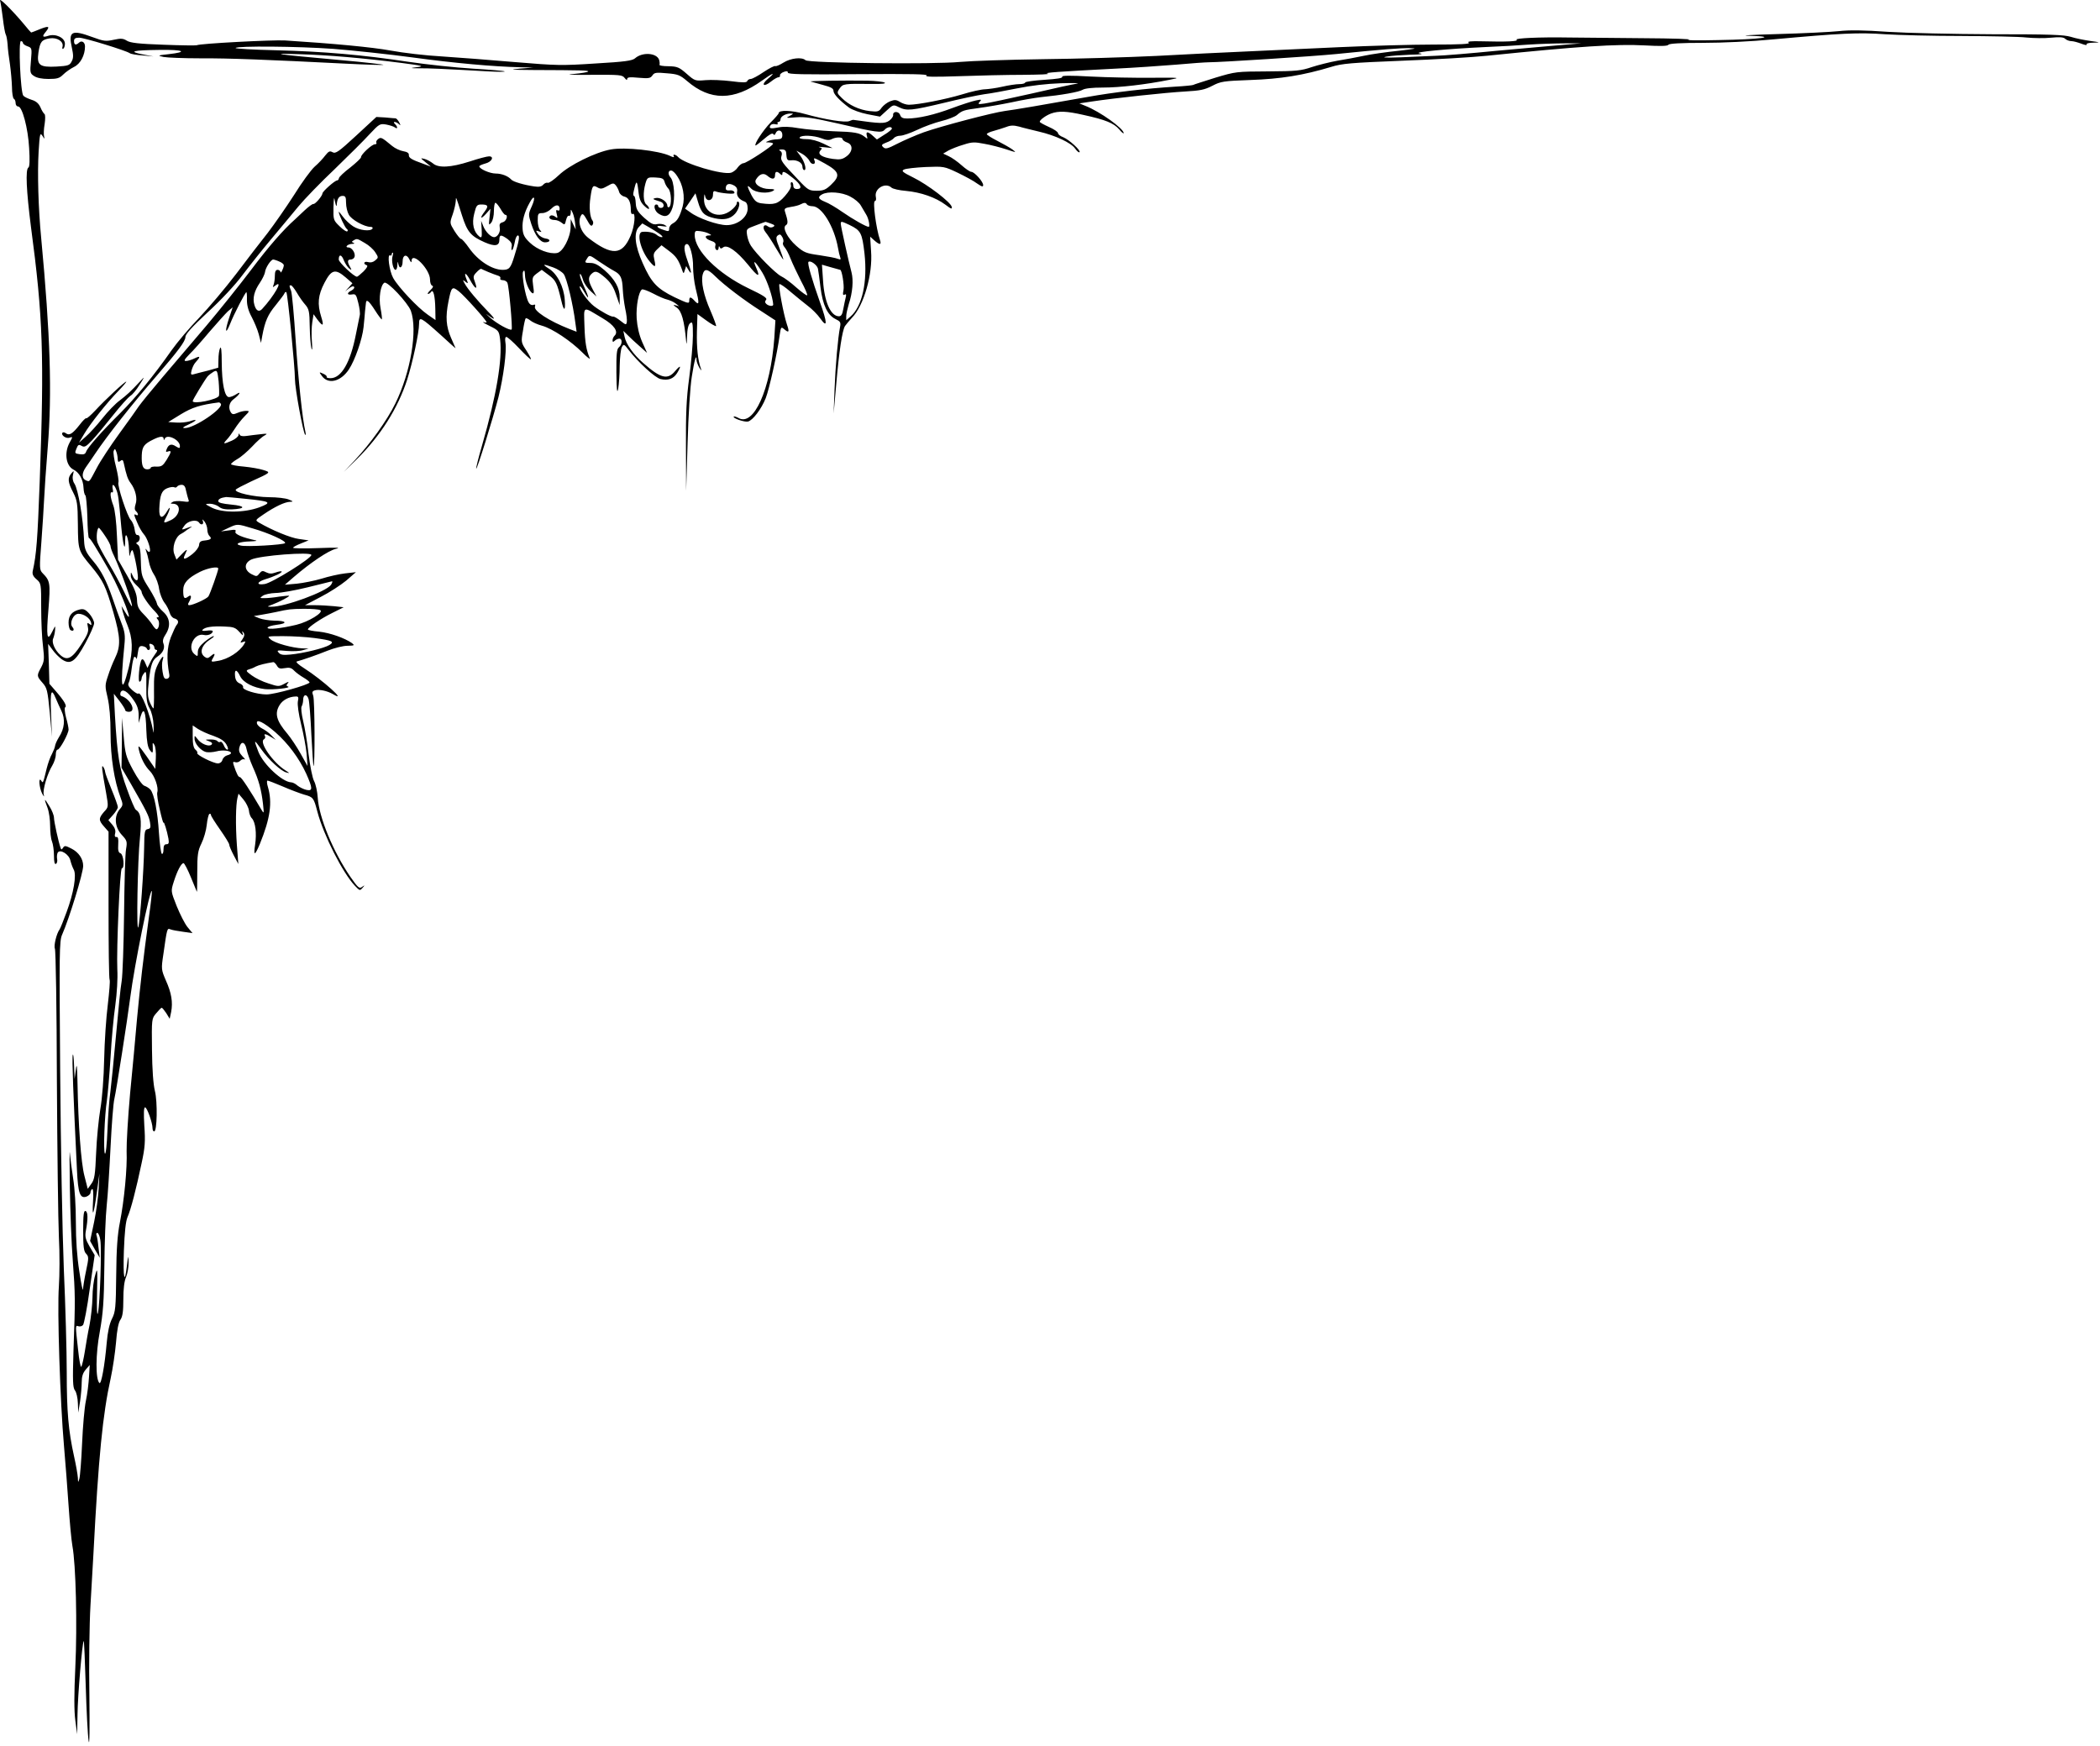 <svg width="297" height="247" viewBox="0 0 297 247" fill="none" xmlns="http://www.w3.org/2000/svg">
<path d="M0.016 0.101C0.093 0.368 0.274 1.487 0.403 2.582C0.532 3.701 0.713 4.723 0.816 4.893C0.919 5.039 1.022 5.671 1.074 6.28C1.1 6.888 1.255 8.153 1.41 9.101C1.539 10.026 1.668 11.485 1.694 12.313C1.694 13.14 1.823 13.894 1.952 13.967C2.107 14.04 2.21 14.332 2.21 14.599C2.21 14.842 2.365 15.062 2.572 15.062C3.14 15.062 3.966 18.102 4.121 20.948C4.224 22.627 4.198 23.6 4.017 23.698C3.578 23.941 3.733 27.055 4.379 32.09C6.083 44.837 6.264 50.36 5.618 68.094C5.308 76.413 5.153 78.408 4.637 80.744C4.534 81.181 4.663 81.522 5.153 81.936C5.825 82.519 5.825 82.593 5.825 85.95C5.825 87.847 5.928 90.304 6.083 91.423C6.289 93.223 6.264 93.54 5.825 94.391C5.179 95.583 5.179 95.632 6.005 96.58C6.651 97.31 6.728 97.626 7.038 100.789L7.348 104.219L7.219 100.983C7.09 97.724 7.245 97.237 7.89 98.794C8.071 99.232 8.432 100.035 8.69 100.57C9.258 101.738 9.129 103.076 8.329 104.292C8.045 104.754 7.813 105.289 7.787 105.508C7.761 105.752 7.554 106.238 7.348 106.652C7.116 107.041 6.78 107.99 6.599 108.719C6.083 110.86 6.083 110.836 5.825 110.422C5.412 109.814 5.541 111.42 5.954 112.247C6.212 112.709 6.289 112.782 6.186 112.417C6.005 111.76 6.702 109.401 7.4 108.281C7.658 107.844 7.89 107.162 7.89 106.749C7.89 106.36 7.993 106.043 8.148 106.043C8.458 106.043 9.697 103.781 9.697 103.197C9.697 102.954 9.542 102.175 9.336 101.47C9.155 100.765 9.104 100.132 9.207 100.059C9.517 99.889 9.078 99.135 7.916 97.797L6.986 96.726L6.909 93.904L6.806 91.082L7.425 91.91C7.735 92.372 8.329 92.956 8.716 93.248C9.956 94.099 10.627 93.637 12.073 90.985C12.744 89.745 13.312 88.455 13.312 88.163C13.312 87.847 13.002 87.239 12.641 86.825C12.073 86.193 11.814 86.096 11.272 86.217C10.188 86.485 9.697 87.044 9.697 88.066C9.697 88.577 9.826 89.063 9.981 89.136C10.394 89.38 10.575 89.063 10.239 88.698C9.775 88.163 10.369 86.825 11.091 86.825C11.84 86.825 12.692 87.409 12.873 88.042C12.976 88.455 12.95 88.504 12.641 88.261C12.331 88.017 12.305 88.09 12.434 88.723C12.563 89.331 12.382 89.793 11.479 91.18C10.188 93.175 9.491 93.515 8.536 92.664C7.735 91.958 7.27 90.839 7.529 90.304C7.632 90.061 7.761 89.526 7.787 89.136C7.838 88.431 7.838 88.455 7.374 89.38C6.651 90.839 6.522 90.085 6.857 86.12C7.141 82.495 7.09 82.155 6.031 81.084C5.566 80.598 5.566 80.379 5.85 76.705C6.005 74.565 6.186 71.84 6.238 70.648C6.289 69.432 6.522 66.099 6.754 63.228C7.374 55.639 7.116 47.392 5.825 33.671C5.412 29.39 5.282 24.452 5.463 21.435C5.618 18.905 5.67 18.71 6.005 19.221C6.289 19.683 6.341 19.708 6.238 19.319C6.16 19.051 6.186 18.248 6.315 17.543C6.418 16.837 6.418 16.205 6.289 16.132C6.186 16.059 5.902 15.645 5.721 15.183C5.463 14.624 5.102 14.307 4.456 14.113C3.94 13.942 3.424 13.699 3.294 13.529C2.907 13.091 2.572 5.817 2.959 5.817C3.114 5.817 3.243 5.939 3.243 6.061C3.243 6.207 3.527 6.425 3.888 6.547C4.508 6.766 4.534 6.815 4.379 8.566C4.224 10.269 4.25 10.391 4.818 10.756C5.205 11.023 5.954 11.169 6.857 11.169C8.097 11.169 8.406 11.072 8.949 10.537C9.284 10.196 9.981 9.71 10.472 9.466C11.376 9.028 12.021 7.812 12.021 6.571C12.021 5.963 11.556 5.671 11.169 6.036C10.73 6.45 10.472 6.353 10.472 5.817C10.472 5.452 10.653 5.331 11.195 5.331C11.918 5.331 17.83 7.155 18.346 7.52C18.501 7.642 19.302 7.788 20.154 7.836L21.703 7.982L20.154 7.69C18.088 7.277 18.734 7.107 22.555 7.058C25.988 7.009 26.686 7.35 23.82 7.666C22.271 7.836 22.245 7.861 23.123 8.055C23.613 8.153 25.937 8.25 28.286 8.25C32.391 8.226 37.839 8.445 48.889 9.004C51.781 9.15 54.182 9.223 54.233 9.174C54.311 9.126 51.652 8.81 48.347 8.518C38.665 7.642 37.891 7.52 42.357 7.666C46.436 7.788 51.213 8.201 56.815 8.907C59.784 9.296 60.042 9.369 59.01 9.491C57.9 9.637 57.925 9.661 59.397 9.661C60.817 9.661 62.211 9.71 69.079 10.099C70.421 10.172 71.454 10.172 71.377 10.099C71.299 10.026 69.285 9.856 66.859 9.71C64.457 9.564 60.352 9.126 57.719 8.737C51.29 7.763 45.817 7.277 38.949 7.107C35.799 7.034 33.269 6.888 33.321 6.79C33.527 6.474 42.099 6.547 47.133 6.912C49.896 7.131 54.956 7.666 58.364 8.128C64.277 8.931 69.698 9.418 73.597 9.515L75.404 9.564L73.468 9.71C71.893 9.856 72.254 9.88 75.404 9.904C82.22 9.929 83.356 9.953 83.175 10.123C83.098 10.22 82.168 10.366 81.136 10.464C79.845 10.561 80.594 10.61 83.614 10.585C87.642 10.561 88.003 10.585 88.339 11.023C88.571 11.315 88.701 11.388 88.701 11.169C88.701 10.926 89.062 10.877 90.327 10.999C91.747 11.12 91.979 11.072 92.263 10.683C92.522 10.269 92.78 10.22 94.303 10.366C95.878 10.488 96.162 10.61 97.169 11.461C100.448 14.283 103.778 14.259 107.754 11.412C109.329 10.269 109.82 10.123 108.606 11.145C107.573 12.021 107.987 12.386 109.045 11.534C109.458 11.194 109.949 10.926 110.104 10.926C110.259 10.926 110.362 10.804 110.31 10.658C110.284 10.512 110.517 10.293 110.852 10.172C111.265 10.026 111.42 10.05 111.42 10.269C111.42 10.512 113.46 10.561 121.438 10.488C128.718 10.439 131.326 10.488 131.042 10.683C130.758 10.877 131.997 10.902 135.56 10.78C138.271 10.683 142.376 10.585 144.7 10.585C147.049 10.561 148.598 10.512 148.185 10.415C147.411 10.293 149.734 10.123 157.764 9.71C160.32 9.588 164.167 9.32 166.284 9.15C168.427 8.955 170.518 8.81 170.931 8.81C172.609 8.81 185.596 7.982 189.004 7.642C195.716 6.961 197.962 6.79 199.434 6.815C200.544 6.839 200.183 6.912 197.833 7.18C196.155 7.35 193.935 7.666 192.928 7.885C191.895 8.104 190.191 8.42 189.133 8.591C188.048 8.785 186.422 9.199 185.518 9.491C184.021 10.002 183.349 10.075 179.322 10.099C174.855 10.123 174.778 10.123 171.86 10.999C170.26 11.51 168.84 11.948 168.736 12.021C168.633 12.069 167.471 12.191 166.129 12.264C162.204 12.507 157.506 13.042 153.762 13.723C147.746 14.794 143.357 15.548 142.144 15.694C140.44 15.913 133.056 17.859 130.655 18.71C129.519 19.124 127.841 19.854 126.937 20.316C125.517 21.046 125.233 21.119 124.923 20.827C124.613 20.535 124.665 20.438 125.336 20.17C125.775 20.024 126.266 19.732 126.421 19.538C126.576 19.343 126.989 19.197 127.324 19.197C127.686 19.197 128.744 18.832 129.725 18.37C130.681 17.908 132.23 17.348 133.133 17.129C134.037 16.91 135.018 16.521 135.302 16.302C136.102 15.621 136.283 15.572 138.426 15.28C139.562 15.134 141.627 14.77 143.047 14.478C144.467 14.161 146.326 13.845 147.178 13.748C150.122 13.456 152.6 13.018 153.116 12.702C153.426 12.507 154.459 12.386 156.008 12.386C158.332 12.386 161.972 11.972 165.38 11.291C167.032 10.975 166.981 10.975 162.798 10.999C160.449 11.023 156.628 10.95 154.304 10.829C151.309 10.658 150.122 10.683 150.225 10.853C150.354 11.048 149.502 11.169 147.695 11.291C146.197 11.388 144.984 11.558 144.984 11.68C144.984 11.802 144.597 11.899 144.158 11.899C143.693 11.899 142.609 12.069 141.757 12.264C140.905 12.459 139.82 12.604 139.33 12.629C138.839 12.629 137.367 12.945 136.051 13.359C133.701 14.064 129.829 14.818 128.538 14.818C128.202 14.818 127.634 14.648 127.298 14.429C126.756 14.088 126.524 14.088 125.878 14.332C125.465 14.502 124.949 14.891 124.691 15.232C124.304 15.791 124.149 15.84 123.038 15.718C121.515 15.548 120.069 14.867 119.062 13.87C118.34 13.164 118.34 13.115 118.753 12.507C119.217 11.85 119.346 11.826 123.297 11.875C124.742 11.899 125.362 11.826 125.104 11.68C124.897 11.558 123.787 11.437 122.651 11.412C119.579 11.364 114.364 11.437 114.648 11.534C114.803 11.583 115.577 11.802 116.403 12.021C117.513 12.313 117.875 12.507 117.875 12.848C117.875 13.31 118.753 14.234 120.095 15.232C120.56 15.548 121.696 15.962 122.677 16.156L124.458 16.497L125.388 15.645C126.317 14.794 126.343 14.77 127.118 15.159C128.254 15.718 128.899 15.645 133.495 14.551C135.767 13.991 138.323 13.456 139.175 13.334C140.027 13.237 142.118 12.848 143.822 12.507C145.862 12.094 147.979 11.85 150.018 11.777C151.722 11.729 152.781 11.753 152.342 11.826C151.929 11.875 149.011 12.507 145.887 13.237C142.763 13.942 139.769 14.575 139.226 14.648C138.349 14.77 138.271 14.745 138.555 14.405C138.865 14.064 138.813 14.04 138.013 14.21C137.522 14.307 135.999 14.794 134.631 15.305C132.178 16.229 129.88 16.764 128.305 16.764C127.686 16.764 127.428 16.643 127.298 16.253C127.092 15.694 126.24 15.718 126.317 16.278C126.343 16.472 126.085 16.837 125.749 17.081C125.104 17.518 124.484 17.494 120.715 16.959C120.637 16.935 120.379 17.008 120.121 17.129C119.527 17.372 116.661 16.91 113.873 16.132C111.988 15.597 110.129 15.524 110.129 16.01C110.129 16.108 109.613 16.716 108.942 17.372C107.909 18.467 106.644 20.365 106.851 20.584C106.902 20.608 107.444 20.194 108.064 19.659C108.787 19.027 109.226 18.784 109.355 18.954C109.484 19.148 109.587 19.124 109.691 18.856C109.949 18.224 110.646 18.394 110.646 19.075C110.646 19.562 110.517 19.683 109.949 19.708C109.536 19.708 108.993 19.805 108.709 19.927C108.219 20.121 108.219 20.146 108.787 20.146C109.097 20.17 109.355 20.243 109.329 20.34C109.329 20.632 105.56 23.089 105.147 23.089C104.94 23.089 104.579 23.357 104.346 23.673C104.14 24.014 103.701 24.33 103.417 24.427C102.229 24.792 96.756 23.162 95.904 22.213C95.568 21.824 95.052 21.751 95.31 22.14C95.387 22.287 95.129 22.238 94.742 22.043C93.115 21.289 88.391 20.778 86.377 21.143C84.208 21.532 80.516 23.357 79.045 24.768C78.347 25.425 77.65 25.911 77.47 25.863C77.315 25.79 77.005 25.911 76.824 26.13C76.592 26.398 76.23 26.471 75.559 26.373C74.062 26.154 72.59 25.717 72.306 25.4C71.841 24.89 70.938 24.549 70.112 24.549C69.285 24.549 67.788 23.892 67.788 23.527C67.788 23.43 68.175 23.26 68.614 23.138C69.543 22.919 69.957 22.116 69.156 22.116C68.898 22.116 67.659 22.433 66.42 22.846C63.76 23.698 62.005 23.795 61.23 23.114C60.92 22.87 60.404 22.578 60.042 22.481C59.423 22.335 59.423 22.335 60.172 22.943L60.946 23.576L59.913 23.187C58.184 22.578 57.796 22.335 57.822 21.922C57.848 21.654 57.59 21.484 57.022 21.386C56.583 21.313 55.886 20.997 55.473 20.657C53.949 19.392 53.872 19.367 53.459 19.683C53.252 19.854 53.149 20.073 53.227 20.194C53.304 20.316 53.201 20.413 53.02 20.413C52.581 20.413 51.006 21.897 51.058 22.238C51.084 22.36 50.387 23.016 49.535 23.698C48.657 24.354 47.934 25.06 47.934 25.206C47.908 25.376 47.805 25.522 47.676 25.522C47.366 25.522 45.636 27.055 45.61 27.346C45.584 27.736 44.552 28.928 44.319 28.855C44.19 28.83 43.622 29.244 43.054 29.779C42.486 30.314 41.918 30.849 41.763 30.995C40.085 32.479 38.02 34.839 35.515 38.172C33.837 40.386 30.997 43.937 29.164 46.102C27.331 48.243 24.569 51.503 22.994 53.352C21.445 55.176 19.921 57.049 19.637 57.463C19.353 57.901 18.114 59.628 16.875 61.331C15.661 63.009 14.216 65.174 13.699 66.172C12.563 68.313 12.692 68.142 12.202 67.972C11.556 67.729 11.53 66.975 12.124 66.123C12.408 65.71 13.028 64.834 13.441 64.201C15.119 61.696 18.656 57.195 22.219 53.084C25.188 49.654 26.221 48.267 26.221 47.684C26.221 47.27 27.125 46.273 29.396 44.156C31.255 42.453 33.321 40.24 34.302 38.902C35.257 37.637 37.09 35.326 38.381 33.793C39.672 32.261 41.402 30.168 42.228 29.171C43.054 28.174 45.352 25.79 47.34 23.916C49.302 22.019 51.548 19.781 52.297 18.954C53.64 17.518 53.743 17.47 54.621 17.616C55.111 17.713 55.679 17.883 55.86 18.029C56.247 18.346 56.273 17.932 55.86 17.543C55.447 17.154 55.963 17.154 56.402 17.543C56.686 17.81 56.686 17.762 56.454 17.299C56.299 17.008 56.066 16.764 55.963 16.74C55.86 16.74 55.215 16.691 54.517 16.618L53.227 16.545L50.387 19.173C47.882 21.484 47.469 21.776 47.03 21.532C46.643 21.313 46.488 21.386 45.998 21.995C45.714 22.384 45.042 23.114 44.5 23.576C43.984 24.038 42.667 25.838 41.583 27.59C40.472 29.317 38.794 31.725 37.865 32.942C36.91 34.134 34.896 36.761 33.373 38.78C31.849 40.775 29.5 43.548 28.183 44.935C26.84 46.321 25.085 48.389 24.259 49.557C21.651 53.279 19.224 56.198 17.081 58.363C14.396 61.015 12.357 63.326 12.176 63.91C12.047 64.25 11.84 64.323 11.272 64.25C10.575 64.153 10.549 64.104 10.807 63.472C11.04 62.888 11.143 62.839 11.556 63.082C11.969 63.301 12.176 63.18 13.054 62.255C13.622 61.647 14.938 60.066 15.997 58.728C17.055 57.39 18.166 56.174 18.424 56.003C18.708 55.857 19.302 55.152 19.741 54.422C20.489 53.254 20.489 53.206 19.895 53.863C18.424 55.444 17.985 55.833 16.952 56.636C16.333 57.074 15.222 58.241 14.474 59.19C13.725 60.139 12.666 61.307 12.124 61.769L11.169 62.62L11.892 61.404C12.77 59.92 15.068 57.025 16.771 55.274C17.443 54.568 17.933 53.984 17.856 53.984C17.623 53.984 14.861 56.563 13.493 58.047C12.847 58.728 12.279 59.239 12.202 59.166C12.124 59.093 11.685 59.531 11.246 60.115C10.265 61.355 9.801 61.672 9.31 61.282C9.104 61.136 8.897 61.112 8.82 61.234C8.613 61.574 9.362 62.085 9.826 61.915C10.317 61.745 10.317 61.769 9.801 62.693C9.078 64.104 9.336 65.88 10.369 66.415C11.221 66.829 11.763 67.85 11.814 69.018C11.84 69.505 11.944 69.991 12.073 70.064C12.176 70.137 12.305 71.524 12.357 73.154C12.382 74.784 12.486 76.122 12.589 76.122C12.77 76.122 13.648 77.557 15.584 80.938C17.21 83.858 19.198 89.112 17.701 86.582L17.185 85.731L17.34 86.46C17.443 86.85 17.727 87.725 18.011 88.407C18.785 90.304 18.837 91.983 18.192 94.488C17.185 98.478 16.978 97.407 17.598 91.204C17.727 89.915 17.649 89.355 17.185 88.163C16.875 87.361 16.307 85.779 15.919 84.636C15.068 82.179 14.319 80.719 13.209 79.406C12.15 78.165 11.944 77.703 11.892 76.487C11.763 73.324 11.066 69.237 10.524 68.41C10.291 68.069 10.214 67.583 10.317 67.194C10.472 66.537 10.472 66.537 10.085 66.975C9.542 67.632 9.594 68.215 10.343 69.651C10.911 70.77 10.988 71.208 11.014 74.175C11.04 77.824 11.066 77.922 12.925 80.135C14.603 82.179 14.938 82.86 16.023 86.582C17.055 90.207 17.107 91.374 16.229 93.175C15.945 93.758 15.506 94.853 15.274 95.607C14.835 96.897 14.835 97.091 15.222 98.697C15.481 99.84 15.636 101.567 15.636 103.732C15.636 107.089 16.152 110.447 17.055 112.831C17.417 113.804 17.417 113.925 16.926 114.485C16.1 115.482 16.229 117.015 17.21 118.085C17.959 118.888 18.011 119.034 17.83 120.104C17.701 120.737 17.598 124.848 17.546 129.275C17.494 133.679 17.34 137.96 17.21 138.763C17.055 139.566 16.72 143.02 16.41 146.426C16.1 149.832 15.739 153.456 15.61 154.454C15.455 155.451 15.274 157.908 15.197 159.878C15.119 161.873 14.964 163.357 14.835 163.187C14.603 162.822 14.784 157.811 15.119 155.646C15.248 154.746 15.481 152.021 15.636 149.564C15.765 147.107 16.074 143.799 16.307 142.217C16.539 140.49 16.668 138.447 16.591 137.109C16.462 134.238 16.952 122.829 17.236 122.829C17.649 122.829 17.469 120.883 17.055 120.712C16.746 120.615 16.668 120.299 16.72 119.447C16.771 118.645 16.694 118.353 16.462 118.401C16.255 118.426 16.178 118.28 16.281 117.891C16.384 117.526 16.255 117.112 15.894 116.674L15.326 116.017L15.997 115.263C16.358 114.85 16.668 114.363 16.668 114.169C16.668 113.974 16.255 112.831 15.765 111.639C15.274 110.447 14.861 109.328 14.861 109.157C14.861 108.987 14.732 108.671 14.603 108.476C14.319 108.087 14.396 108.792 15.016 112.222C15.351 114.144 15.351 114.169 14.706 114.85C13.931 115.75 13.931 116.042 14.732 116.942L15.351 117.647V128.01C15.351 133.727 15.403 138.495 15.506 138.617C15.584 138.739 15.455 140.32 15.248 142.096C15.016 143.871 14.784 147.35 14.732 149.832C14.68 152.41 14.448 155.427 14.19 156.886C13.957 158.297 13.673 161.07 13.596 163.09C13.467 166.179 13.364 166.86 12.925 167.444L12.408 168.174L11.944 166.349C11.453 164.501 11.066 159.051 10.962 153.237C10.911 150.756 10.859 150.269 10.73 151.291L10.549 152.629L10.472 150.683C10.446 149.613 10.343 148.956 10.291 149.223C10.162 149.637 10.369 155.013 10.885 165.522C11.04 168.831 11.324 169.585 12.227 169.269C12.537 169.147 12.796 168.904 12.796 168.709C12.796 168.514 12.899 168.296 13.028 168.198C13.183 168.125 13.234 168.831 13.157 169.95C13.002 172.48 13.26 171.872 13.699 168.636L14.061 166.009L13.957 168.077C13.906 169.22 13.622 171.361 13.312 172.845L12.744 175.545L13.415 176.737L14.112 177.929L13.931 176.494C13.854 175.691 13.725 174.912 13.648 174.718C13.57 174.547 13.622 174.402 13.777 174.402C13.906 174.402 14.112 174.864 14.19 175.423C14.396 176.688 14.138 184.351 13.854 185.713C13.725 186.297 13.673 185.227 13.725 182.916C13.802 179.364 13.777 179.218 13.467 180.362C13.26 181.018 13.079 182.454 13.079 183.524C13.054 184.594 12.873 186.346 12.666 187.416C12.434 188.487 12.15 190.19 11.995 191.187C11.84 192.184 11.608 193.157 11.505 193.328C11.401 193.522 11.195 192.428 11.04 190.895C10.653 187.416 10.653 187.465 11.091 187.611C11.298 187.684 11.582 187.611 11.737 187.441C11.892 187.27 12.331 184.984 12.692 182.332L13.389 177.54L12.666 176.323C12.073 175.277 11.995 174.912 12.15 174.061C12.46 172.431 12.434 171.409 12.098 171.312C11.84 171.215 11.763 171.872 11.763 174.061C11.763 176.348 11.84 177.004 12.176 177.345C12.563 177.759 12.563 177.953 12.176 179.753C11.944 180.824 11.763 182.016 11.737 182.381C11.711 182.746 11.479 181.602 11.221 179.875C10.885 177.734 10.73 175.472 10.73 172.893C10.73 170.631 10.575 168.101 10.343 166.69C10.136 165.376 9.93 163.746 9.878 163.09C9.826 162.408 9.826 164.598 9.878 167.955C9.93 171.288 10.11 175.958 10.291 178.294C10.653 183.183 10.653 183.84 10.394 190.968C10.265 195.347 10.291 196.296 10.601 196.685C10.807 196.928 10.988 197.755 11.014 198.485L11.066 199.823L11.324 198.242C11.453 197.366 11.556 196.15 11.556 195.541C11.556 194.739 11.711 194.228 12.124 193.741L12.692 193.084L12.589 194.739C12.537 195.663 12.357 197.196 12.15 198.144C11.944 199.093 11.711 201.818 11.608 204.226C11.505 206.61 11.324 208.848 11.221 209.189C11.04 209.773 11.04 209.773 11.014 209.043C10.988 208.629 10.756 207.267 10.472 206.002C9.672 202.377 9.439 199.701 9.439 194.106C9.439 191.236 9.258 184.667 9.026 179.51C8.82 174.353 8.587 161.825 8.51 151.656C8.381 134.749 8.381 133.07 8.794 132.195C9.801 129.908 11.763 123.51 11.763 122.488C11.763 121.491 11.117 120.542 10.085 120.031C9.284 119.618 9.129 119.593 8.923 119.91C8.716 120.226 8.665 120.226 8.561 119.91C8.277 119.131 7.632 116.212 7.632 115.652C7.632 115.361 7.348 114.606 6.986 114.047C6.238 112.806 6.186 112.879 6.728 114.29C6.935 114.85 7.09 115.969 7.09 116.82C7.09 117.647 7.193 118.645 7.348 119.01C7.503 119.399 7.632 120.299 7.632 121.029C7.632 121.929 7.735 122.318 7.916 122.196C8.071 122.123 8.148 121.783 8.071 121.467C8.019 121.175 8.071 120.761 8.174 120.591C8.536 120.08 9.775 120.858 9.956 121.734C10.059 122.148 10.265 122.707 10.42 122.999C10.859 123.753 10.42 126.308 9.413 129.032C8.974 130.224 8.536 131.319 8.432 131.465C7.993 132.049 7.58 133.776 7.761 134.189C7.89 134.433 8.019 142.777 8.045 152.751C8.097 162.725 8.226 172.723 8.329 175.01C8.458 177.272 8.432 180.41 8.329 181.943C8.071 185.251 8.51 198.412 9.052 204.567C9.258 206.902 9.542 210.673 9.697 212.959C9.852 215.222 10.085 217.8 10.239 218.676C10.73 221.303 10.937 229.866 10.653 235.827C10.472 239.597 10.472 242.054 10.653 243.368L10.911 245.314L10.962 242.516C10.988 239.913 11.634 232.323 11.84 232.129C11.892 232.08 12.021 234.926 12.124 238.429C12.227 241.957 12.408 245.484 12.537 246.287C12.666 247.163 12.692 244.56 12.641 239.84C12.563 235.486 12.641 229.745 12.796 227.069C12.95 224.393 13.131 221.157 13.209 219.892C13.931 206.026 14.525 200.066 15.661 194.933C15.945 193.62 16.281 191.357 16.41 189.898C16.539 188.195 16.746 187.076 17.03 186.687C17.34 186.249 17.443 185.495 17.443 183.816C17.443 182.332 17.572 181.213 17.83 180.653C18.037 180.167 18.192 179.243 18.192 178.61C18.14 177.491 18.14 177.491 17.959 178.975C17.623 181.87 17.391 180.848 17.52 176.931C17.623 174.256 17.778 172.772 18.037 172.163C18.501 171.117 19.25 168.247 20.025 164.549C20.515 162.311 20.567 161.435 20.412 159.246C20.309 157.494 20.334 156.643 20.515 156.643C20.799 156.643 21.574 158.832 21.574 159.611C21.574 159.854 21.677 160.049 21.806 160.049C22.219 160.049 22.297 155.889 21.909 154.332C21.677 153.408 21.522 151.291 21.496 148.494C21.445 144.139 21.445 144.09 22.09 143.336C22.451 142.898 22.787 142.558 22.864 142.558C22.942 142.534 23.226 142.898 23.51 143.312L24 144.115L24.207 143.142C24.465 141.779 24.259 140.466 23.458 138.69C22.813 137.182 22.787 137.084 23.097 135.041C23.639 131.197 23.639 131.295 24.104 131.465C24.336 131.562 25.137 131.708 25.885 131.805L27.228 132L26.505 131.124C26.118 130.638 25.446 129.3 24.982 128.156C24.155 126.064 24.155 126.064 24.569 124.751C25.059 123.194 25.627 122.099 25.963 122.099C26.066 122.099 26.556 122.999 26.995 124.094C27.46 125.213 27.847 126.137 27.847 126.162C27.873 126.186 27.899 124.921 27.899 123.364C27.899 120.907 27.977 120.348 28.493 119.301C28.828 118.62 29.164 117.453 29.242 116.674C29.319 115.896 29.5 115.215 29.603 115.142C29.732 115.069 29.835 115.142 29.835 115.288C29.835 115.434 30.429 116.358 31.126 117.355C31.823 118.353 32.417 119.301 32.417 119.472C32.417 119.642 32.701 120.323 33.063 121.004L33.708 122.221L33.502 119.545C33.295 116.674 33.347 113.828 33.579 112.879L33.734 112.271L34.431 113.098C34.818 113.56 35.154 114.266 35.206 114.655C35.231 115.044 35.412 115.555 35.619 115.75C36.135 116.309 36.316 117.866 36.083 119.472C35.825 121.126 36.032 121.102 36.755 119.374C38.226 115.75 38.536 113.536 37.891 111.322C37.736 110.836 37.71 110.422 37.839 110.422C37.942 110.422 38.898 110.787 39.982 111.249C41.04 111.712 42.409 112.222 42.977 112.393C44.319 112.758 44.371 112.855 44.887 114.825C45.765 118.134 48.45 123.461 50.206 125.31C50.877 126.016 50.903 126.016 51.264 125.602C51.626 125.189 51.626 125.164 51.213 125.456C50.825 125.748 50.645 125.602 49.56 124.045C47.108 120.469 45.12 115.628 44.939 112.855C44.887 111.979 44.655 110.933 44.423 110.495C44.19 110.082 43.855 108.379 43.648 106.725C43.467 105.07 43.106 102.93 42.873 101.981C42.641 100.983 42.538 100.083 42.667 99.913C42.77 99.743 42.873 99.329 42.873 99.013C42.873 98.186 43.416 98.113 43.648 98.916C43.751 99.281 43.932 101.543 44.035 103.927C44.164 106.335 44.294 108.306 44.345 108.354C44.552 108.573 44.526 98.94 44.294 98.405C44.113 97.918 44.139 97.772 44.552 97.651C45.145 97.48 46.282 97.724 47.082 98.186C49.302 99.499 45.559 96.142 43.028 94.537C42.176 94.002 41.763 93.612 41.996 93.564C42.822 93.345 44.784 92.664 46.359 92.031C47.288 91.666 48.528 91.35 49.147 91.35C50.128 91.326 50.18 91.301 49.793 90.985C48.76 90.255 46.695 89.526 45.145 89.355C44.268 89.282 43.519 89.136 43.545 89.039C43.571 88.723 45.378 87.507 46.953 86.728L48.605 85.901L47.288 85.755C46.566 85.682 45.326 85.609 44.552 85.609H43.132L45.352 84.441C46.591 83.809 48.192 82.763 48.967 82.13L50.335 80.938L48.812 81.109C47.96 81.206 46.462 81.546 45.455 81.863C44.474 82.155 42.899 82.471 41.97 82.568L40.292 82.714L41.583 81.595C43.906 79.6 46.462 77.873 47.521 77.63C48.295 77.46 47.65 77.435 45.016 77.532C43.054 77.606 41.453 77.581 41.453 77.484C41.453 77.387 41.944 77.119 42.564 76.876L43.648 76.438L42.28 76.243C41.118 76.097 38.459 75.002 36.6 73.908C36.083 73.592 36.083 73.567 37.271 72.764C38.872 71.67 40.266 71.013 40.989 70.989C41.531 70.964 41.505 70.94 40.808 70.648C40.395 70.478 39.156 70.332 38.045 70.332C35.903 70.308 33.089 69.675 33.347 69.261C33.424 69.14 34.405 68.629 35.49 68.118C38.381 66.804 38.33 66.829 37.245 66.488C36.729 66.318 35.49 66.099 34.483 66.002C33.502 65.929 32.675 65.758 32.675 65.661C32.675 65.539 33.089 65.223 33.579 64.931C34.07 64.664 34.999 63.861 35.67 63.155C36.316 62.45 37.116 61.745 37.426 61.599C37.891 61.331 37.813 61.307 36.806 61.428C36.161 61.501 35.283 61.599 34.818 61.672C34.302 61.745 33.966 61.672 33.889 61.477C33.786 61.258 33.734 61.282 33.734 61.55C33.708 61.745 33.295 62.109 32.804 62.328C31.591 62.864 31.462 62.839 32.082 62.182C32.366 61.89 32.856 61.209 33.192 60.674C33.527 60.139 34.147 59.336 34.586 58.898C35.309 58.168 35.335 58.12 34.792 58.12C34.508 58.12 33.941 58.241 33.579 58.412C33.011 58.655 32.856 58.631 32.65 58.339C32.262 57.73 32.391 56.952 33.011 56.49C33.863 55.857 34.224 55.249 33.424 55.76C33.089 55.979 32.624 56.174 32.391 56.174C31.772 56.174 31.384 54.325 31.359 51.235C31.359 49.63 31.281 48.924 31.126 49.24C30.997 49.508 30.894 50.238 30.894 50.87L30.868 52.014L29.396 52.427C28.57 52.622 27.692 52.865 27.409 52.938C26.995 53.06 26.944 52.962 27.099 52.379C27.202 51.989 27.434 51.503 27.615 51.308C28.39 50.457 28.364 50.287 27.563 50.676C27.125 50.895 26.556 51.065 26.298 51.065C25.963 51.065 26.066 50.87 26.763 50.141C27.279 49.654 28.57 48.194 29.629 46.929C30.713 45.664 31.901 44.351 32.236 44.035L32.908 43.475L32.391 45.008C31.772 46.881 31.875 47.465 32.546 45.81C33.063 44.472 34.689 41.334 34.844 41.334C34.896 41.334 34.947 41.845 34.922 42.453C34.922 43.208 35.128 43.986 35.593 44.837C35.954 45.519 36.419 46.613 36.6 47.294L36.91 48.511L37.09 47.513C37.477 45.421 37.891 44.497 39.001 43.159C39.62 42.38 40.188 41.651 40.24 41.48C40.292 41.334 40.421 41.261 40.498 41.334C40.679 41.48 41.712 51.892 41.712 53.595C41.712 54.957 42.873 61.234 43.157 61.501C43.261 61.574 43.261 61.38 43.183 61.039C42.77 59.263 42.202 53.863 41.815 48.146C41.583 44.594 41.299 41.456 41.169 41.14C40.886 40.434 40.886 40.361 41.144 40.361C41.273 40.361 41.634 40.824 41.97 41.383C42.306 41.967 42.848 42.745 43.183 43.11C43.7 43.718 43.777 44.083 43.803 46.151C43.829 47.44 43.932 48.827 44.035 49.24C44.164 49.703 44.19 49.362 44.113 48.34C44.035 47.465 44.061 46.224 44.164 45.592L44.345 44.448L44.887 45.202C45.688 46.248 45.843 46.151 45.429 44.813C44.861 43.013 44.965 41.772 45.894 39.996C46.875 38.123 47.417 37.977 48.889 39.242L49.844 40.069L49.328 40.653L48.812 41.213L49.38 40.775C49.715 40.507 49.974 40.434 50.077 40.58C50.18 40.702 49.999 40.945 49.715 41.091C49.018 41.432 49.044 41.772 49.793 41.651C50.309 41.553 50.387 41.699 50.671 42.843C50.851 43.548 50.955 44.351 50.877 44.618C50.825 44.886 50.593 46.078 50.335 47.294C49.56 51.284 48.27 53.498 46.746 53.498C46.385 53.498 46.127 53.425 46.204 53.303C46.256 53.206 46.049 53.011 45.714 52.865C45.12 52.598 45.094 52.598 45.507 53.157C46.385 54.422 48.166 54.009 49.328 52.281C50.206 50.968 51.239 47.975 51.419 46.273C51.497 45.494 51.6 44.472 51.626 44.01C51.678 43.548 51.729 43.013 51.755 42.843C51.806 42.259 52.194 42.575 53.046 43.913C53.511 44.643 53.949 45.227 54.001 45.178C54.053 45.105 53.975 44.424 53.82 43.597C53.536 42.137 53.82 40.313 54.362 39.996C54.801 39.753 57.667 42.818 58.106 43.962C59.087 46.711 58.08 52.671 55.912 57.074C54.75 59.458 52.349 62.791 50.206 65.077L48.631 66.756L50.464 64.956C53.82 61.647 56.273 57.755 57.59 53.692C58.364 51.235 59.268 47.051 59.268 45.81C59.268 44.716 59.5 44.837 62.315 47.367C63.476 48.438 64.432 49.289 64.432 49.265C64.432 49.265 64.148 48.584 63.786 47.781C63.089 46.175 62.986 44.837 63.425 42.648C63.838 40.556 63.941 40.459 64.896 41.213C65.671 41.821 68.821 45.324 68.821 45.592C68.821 45.64 68.614 45.64 68.382 45.567C68.124 45.494 68.511 45.737 69.234 46.102C70.525 46.735 70.576 46.808 70.731 48.024C71.067 50.846 70.215 55.955 68.175 63.009C67.659 64.785 67.297 66.245 67.349 66.294C67.478 66.415 69.724 59.19 70.499 56.174C71.196 53.352 71.686 49.678 71.48 48.438C71.402 47.975 71.454 47.659 71.609 47.659C71.764 47.659 72.564 48.365 73.39 49.24C74.217 50.116 74.965 50.822 75.069 50.822C75.172 50.822 74.888 50.287 74.475 49.63C73.7 48.462 73.674 48.389 73.958 46.808C74.088 45.908 74.268 45.105 74.346 45.032C74.423 44.959 74.707 45.105 74.991 45.324C75.275 45.567 76.024 45.908 76.669 46.078C78.141 46.492 80.723 48.219 82.375 49.873C83.046 50.554 83.537 50.919 83.408 50.676C82.917 49.484 82.737 48.486 82.659 46.127C82.582 43.159 82.298 43.281 85.241 45.032C86.867 45.981 87.513 46.929 86.919 47.489C86.764 47.635 86.635 47.927 86.635 48.121C86.635 48.413 86.713 48.413 86.945 48.194C87.126 48.024 87.41 47.903 87.59 47.903C88.055 47.903 88.003 48.754 87.539 49.119C87.229 49.362 87.151 50.068 87.177 52.744C87.203 55.225 87.281 55.784 87.435 54.957C87.539 54.349 87.642 52.889 87.642 51.722C87.668 50.53 87.797 49.362 87.952 49.095C88.21 48.632 88.262 48.657 88.933 49.532C90.224 51.211 92.677 53.473 93.425 53.619C94.484 53.863 95.233 53.595 95.749 52.792C96.394 51.746 96.291 51.552 95.516 52.452C94.432 53.79 93.451 53.546 90.947 51.333C89.578 50.141 88.546 48.681 88.339 47.659L88.158 46.808L88.778 47.416C89.114 47.757 89.862 48.462 90.456 48.973L91.515 49.922L90.818 48.365C90.379 47.343 90.121 46.2 90.043 45.032C89.94 43.305 90.327 41.237 90.792 40.945C90.921 40.872 91.644 41.14 92.392 41.529C93.115 41.918 94.019 42.307 94.38 42.38C94.742 42.478 95.258 42.697 95.542 42.916L96.059 43.329L95.542 43.183C95.155 43.062 95.181 43.159 95.723 43.524C96.394 44.01 96.781 45.348 97.04 48.267C97.091 48.876 97.143 48.632 97.169 47.635C97.195 46.54 97.35 45.908 97.608 45.713C97.943 45.446 97.995 45.664 97.995 47.465C97.995 48.584 97.763 51.26 97.479 53.4C97.066 56.441 96.988 58.558 97.014 63.35L97.04 69.432L97.246 62.62C97.35 58.801 97.608 54.69 97.84 53.279C98.201 50.919 98.511 49.922 98.511 50.968C98.537 51.211 98.718 51.697 98.924 52.038C99.183 52.452 99.26 52.476 99.131 52.16C98.692 50.943 98.511 49.192 98.563 46.905L98.64 44.424L99.88 45.324C100.577 45.835 101.196 46.175 101.274 46.127C101.326 46.054 100.964 45.081 100.474 43.937C99.518 41.772 99.105 39.826 99.389 38.804C99.621 37.953 100.06 38.002 101.119 39.048C102.384 40.313 105.301 42.526 107.651 44.01L109.665 45.324L109.51 47.83C108.968 55.128 106.592 60.407 104.424 59.117C104.114 58.947 103.83 58.874 103.778 58.923C103.546 59.142 105.301 59.75 105.792 59.628C106.463 59.458 107.677 57.877 108.296 56.32C108.787 55.079 109.949 49.849 110.259 47.465C110.439 46.248 110.465 46.2 110.878 46.54C111.575 47.148 111.679 47.002 111.291 45.883C110.801 44.424 110.052 40.361 110.233 40.191C110.31 40.118 111.007 40.58 111.756 41.237C112.531 41.894 113.641 42.794 114.235 43.256C114.828 43.694 115.629 44.497 116.016 45.056C117.049 46.516 117.023 45.689 115.964 42.745C114.828 39.534 114.157 37.223 114.338 37.053C114.596 36.785 115.551 37.466 115.68 38.002C115.732 38.294 115.913 39.486 116.042 40.653C116.352 43.135 117.023 44.57 118.159 45.129C118.856 45.47 118.933 45.592 118.804 46.273C118.494 47.854 118.159 51.77 118.03 55.079L117.901 58.485L118.262 54.422C118.675 49.605 119.114 46.783 119.501 46.127C119.682 45.883 120.121 45.348 120.482 44.959C122.161 43.256 123.452 38.78 123.193 35.52L123.064 33.477L123.658 34.012C124.407 34.669 124.691 34.669 124.458 33.963C123.89 32.285 123.4 28.441 123.736 28.441C123.89 28.441 123.942 28.174 123.865 27.833C123.632 26.665 125.233 25.741 126.085 26.544C126.266 26.714 127.195 26.933 128.15 27.006C130.242 27.201 132.333 27.93 133.701 28.952C134.502 29.56 134.682 29.633 134.605 29.268C134.476 28.611 131.197 26.106 129.157 25.108C127.634 24.354 127.453 24.184 127.841 23.989C128.099 23.843 129.493 23.698 130.913 23.625C133.495 23.527 133.521 23.527 135.431 24.427C136.49 24.938 137.755 25.619 138.194 25.96C138.865 26.422 139.046 26.471 139.046 26.179C139.046 25.692 137.806 24.306 137.367 24.306C137.187 24.306 136.567 23.892 135.999 23.381C135.431 22.87 134.605 22.287 134.166 22.092L133.391 21.727L134.14 21.289C134.553 21.07 135.509 20.681 136.283 20.462C137.471 20.073 137.832 20.073 139.201 20.34C140.078 20.486 141.473 20.851 142.299 21.119C143.77 21.605 143.796 21.605 143.177 21.143C142.815 20.876 141.86 20.34 141.059 19.927C140.233 19.513 139.562 19.075 139.562 18.978C139.562 18.856 140.001 18.662 140.543 18.516C141.059 18.37 141.86 18.127 142.325 17.956C142.944 17.713 143.357 17.713 144.132 17.908C144.674 18.078 145.939 18.37 146.92 18.613C149.244 19.148 151.49 20.194 152.058 21.021C152.316 21.386 152.574 21.605 152.678 21.532C152.91 21.313 151.206 19.756 150.38 19.416C149.967 19.27 149.631 19.002 149.631 18.832C149.631 18.662 149.063 18.273 148.34 17.956C147.643 17.64 147.049 17.324 147.049 17.227C147.049 16.959 147.927 16.326 148.65 16.059C149.734 15.67 150.844 15.718 153.22 16.253C156.344 16.935 157.531 17.421 158.28 18.297C158.642 18.735 158.926 18.954 158.926 18.832C158.9 18.175 155.595 15.791 153.478 14.964L152.652 14.624L154.433 14.356C157.66 13.87 164.941 13.091 167.575 12.945C169.743 12.823 170.363 12.702 171.447 12.142C172.661 11.51 172.996 11.461 176.869 11.315C181.103 11.169 184.305 10.658 188.255 9.466C189.804 8.98 191.095 8.882 198.298 8.591C202.842 8.42 208.238 8.104 210.303 7.885C223.419 6.547 228.583 6.207 232.662 6.425C234.831 6.547 235.863 6.523 235.967 6.328C236.096 6.158 237.722 6.061 240.872 6.061C243.634 6.061 247.714 5.866 250.734 5.574C260.339 4.698 262.869 4.577 266.587 4.844C268.497 4.966 273.377 5.088 277.43 5.088C281.484 5.112 285.615 5.185 286.596 5.306C287.603 5.404 289.152 5.428 290.081 5.331C291.32 5.209 291.863 5.258 292.095 5.501C292.276 5.671 292.663 5.817 292.947 5.817C293.231 5.817 293.851 5.988 294.367 6.182C294.857 6.377 295.193 6.425 295.116 6.304C295.012 6.158 295.425 6.036 296.071 6.036C297.104 6.012 297.078 5.988 295.632 5.793C294.78 5.671 293.541 5.428 292.869 5.209C291.888 4.917 289.9 4.844 281.768 4.844C276.217 4.82 269.762 4.674 267.026 4.504C263.592 4.26 261.552 4.236 260.055 4.406C258.893 4.528 254.969 4.723 251.354 4.82C247.74 4.917 245.932 5.039 247.352 5.063C251.819 5.185 248.979 5.574 242.963 5.671C239.994 5.744 238.135 5.696 238.832 5.623C239.555 5.525 236.638 5.428 232.378 5.404C228.118 5.355 223.419 5.331 221.922 5.306C217.739 5.233 214.124 5.404 214.486 5.623C214.873 5.842 213.04 5.939 209.658 5.842C207.98 5.793 207.438 5.866 207.722 6.036C208.006 6.231 206.534 6.304 202.687 6.304C199.718 6.304 193.78 6.474 189.52 6.669C185.26 6.863 179.348 7.131 176.353 7.277C173.384 7.399 167.626 7.69 163.573 7.909C159.519 8.104 152.264 8.323 147.436 8.372C142.609 8.445 137.367 8.615 135.767 8.761C132.126 9.126 114.364 8.931 113.925 8.518C113.408 8.031 111.808 8.226 110.801 8.858C110.259 9.199 109.742 9.418 109.639 9.345C109.51 9.296 108.787 9.661 107.987 10.196C107.212 10.731 106.386 11.169 106.179 11.169C105.947 11.169 105.74 11.315 105.689 11.461C105.585 11.704 105.095 11.704 103.391 11.485C102.203 11.339 100.577 11.267 99.776 11.339C98.331 11.461 98.279 11.461 97.117 10.439C96.059 9.515 95.8 9.393 94.535 9.369C93.761 9.369 93.193 9.272 93.27 9.15C93.322 9.053 93.296 8.761 93.219 8.469C92.883 7.472 90.843 7.326 89.811 8.25C89.398 8.591 88.391 8.737 84.208 8.98C79.406 9.296 78.709 9.272 72.848 8.785C69.44 8.493 64.767 8.128 62.495 7.982C60.223 7.861 56.97 7.472 55.266 7.155C52.607 6.669 47.185 6.158 40.292 5.72C38.536 5.623 28.209 6.158 27.822 6.401C27.718 6.45 25.601 6.425 23.123 6.328C19.611 6.207 18.45 6.061 17.959 5.769C17.417 5.428 17.107 5.404 16.1 5.623C14.99 5.866 14.68 5.842 13.105 5.258C10.136 4.163 9.646 4.406 10.162 6.742C10.394 7.788 10.394 8.226 10.136 8.688C9.852 9.247 9.646 9.32 7.993 9.418C5.592 9.539 5.179 9.223 5.437 7.423C5.67 5.915 5.876 5.623 7.012 5.428C8.071 5.258 9.026 5.866 8.845 6.596C8.768 6.839 8.82 6.985 8.949 6.888C9.078 6.815 9.181 6.498 9.181 6.182C9.181 5.331 7.864 4.723 6.832 5.063C6.005 5.331 5.902 5.185 6.47 4.504C7.116 3.701 6.909 3.628 5.67 4.114C5.024 4.382 4.456 4.601 4.405 4.601C4.379 4.601 3.862 4.017 3.294 3.312C1.694 1.414 -0.191 -0.459 0.016 0.101ZM221.018 6.353C219.598 6.474 215.415 6.839 211.723 7.18C208.031 7.545 204.21 7.861 203.203 7.885C202.222 7.934 199.95 8.031 198.169 8.104C195.974 8.177 195.303 8.153 196.103 8.007C196.749 7.885 198.246 7.788 199.46 7.739C201.035 7.715 201.396 7.642 200.751 7.545C199.744 7.374 204.572 6.912 210.303 6.644C212.085 6.571 214.744 6.425 216.242 6.304C217.739 6.207 220.011 6.134 221.276 6.134H223.6L221.018 6.353ZM111.679 16.399C111.085 16.691 111.162 16.716 112.582 16.594C113.821 16.497 114.957 16.667 118.391 17.445C124.02 18.759 124.665 18.832 125.104 18.37C125.44 17.956 126.137 17.835 126.137 18.2C126.137 18.297 125.672 18.71 125.078 19.051L124.02 19.732L123.452 19.221C122.729 18.564 122.419 18.564 122.6 19.221C122.729 19.683 122.703 19.683 122.316 19.367C121.567 18.784 120.947 18.662 117.797 18.564C116.119 18.491 113.925 18.297 112.918 18.127C111.679 17.908 110.775 17.883 110.078 18.029C108.968 18.248 108.684 18.175 108.968 17.737C109.071 17.567 109.381 17.494 109.639 17.567C109.923 17.64 110.078 17.591 109.975 17.47C109.897 17.348 109.975 17.251 110.104 17.251C110.259 17.251 110.388 17.081 110.388 16.886C110.388 16.472 111.111 16.059 111.808 16.059C112.272 16.059 112.247 16.083 111.679 16.399ZM116.171 19.562C116.842 19.829 117.255 19.878 117.617 19.683C118.236 19.367 119.166 19.367 119.166 19.683C119.166 19.829 119.476 20.049 119.837 20.17C120.689 20.486 120.612 21.508 119.656 22.165C119.114 22.554 118.753 22.603 117.797 22.481C116.248 22.262 115.577 21.824 116.016 21.313C116.3 20.997 116.274 20.924 115.887 20.827C115.629 20.754 115.939 20.754 116.584 20.827L117.746 20.948L116.455 20.316C115.655 19.927 114.751 19.683 114.054 19.683C113.383 19.683 112.995 19.586 113.099 19.44C113.331 19.075 115.112 19.148 116.171 19.562ZM111.188 21.63C111.265 22.627 111.317 22.724 111.885 22.676C112.737 22.578 113.486 23.016 113.486 23.576C113.486 23.843 113.615 24.062 113.744 24.062C114.131 24.062 113.796 22.846 113.176 22.019L112.634 21.313L113.434 21.751C113.873 21.995 114.338 22.457 114.493 22.773C114.777 23.381 115.448 23.308 115.19 22.7C115.009 22.238 115.087 22.262 116.636 23.114C118.727 24.281 118.908 24.841 117.513 26.154C116.791 26.836 116.455 26.982 115.5 26.982C114.441 26.982 114.26 26.884 112.918 25.449C110.594 23.016 110.336 22.651 110.517 22.092C110.646 21.751 110.568 21.484 110.362 21.362C110.104 21.216 110.155 21.143 110.594 21.143C110.981 21.143 111.162 21.289 111.188 21.63ZM95.775 24.914C96.601 26.13 96.911 27.857 96.549 29.195C96.136 30.679 95.775 31.287 95.155 31.604C94.871 31.75 94.639 32.066 94.639 32.334C94.639 32.747 94.561 32.771 93.864 32.528C92.78 32.188 92.651 31.823 93.658 31.993C94.38 32.09 94.432 32.066 94.045 31.847C93.787 31.677 93.27 31.628 92.935 31.701C92.418 31.823 92.057 31.652 91.127 30.825C90.172 29.949 89.966 29.609 89.914 28.757C89.888 28.174 89.785 27.711 89.656 27.711C89.552 27.711 89.527 27.419 89.63 27.03C89.991 25.449 90.095 25.449 90.275 26.933C90.404 28.149 90.585 28.611 91.127 29.122C91.489 29.487 91.799 29.657 91.799 29.487C91.799 29.341 91.618 29.098 91.411 28.928C90.972 28.587 90.921 27.249 91.282 25.96C91.54 25.084 91.592 25.06 92.702 25.108C93.658 25.157 93.864 25.254 93.993 25.741C94.071 26.057 94.329 26.471 94.51 26.665C94.948 27.055 95.026 29.049 94.639 29.293C94.51 29.366 94.38 29.293 94.38 29.098C94.38 28.538 93.451 27.906 92.78 28.003C92.186 28.125 92.263 28.174 93.425 28.538C93.967 28.709 94.019 29.414 93.477 29.414C93.27 29.414 93.09 29.293 93.09 29.171C93.09 29.025 92.986 28.928 92.831 28.928C92.341 28.928 92.573 29.901 93.167 30.241C94.122 30.849 94.716 30.582 95.103 29.39C95.516 28.101 95.362 25.668 94.819 25.084C94.406 24.622 94.51 24.038 94.974 24.135C95.155 24.16 95.516 24.5 95.775 24.914ZM110.336 24.598C110.568 24.817 110.646 24.817 110.646 24.598C110.646 24.111 111.007 24.257 112.143 25.181C113.305 26.106 113.537 26.738 112.711 26.738C112.376 26.738 112.195 26.568 112.195 26.252C112.195 25.984 112.092 25.765 111.963 25.765C111.833 25.765 111.782 25.96 111.859 26.203C111.937 26.495 111.601 27.055 111.007 27.736C110.026 28.855 109.51 29.001 107.651 28.757C107.005 28.66 106.721 28.417 106.283 27.614C105.611 26.3 105.585 26.009 106.257 26.69C106.825 27.273 108.606 27.444 109.355 26.982C109.639 26.811 109.51 26.738 108.813 26.738C107.573 26.738 106.515 25.984 106.928 25.376C107.419 24.598 107.987 24.403 108.529 24.865C109.174 25.425 109.613 25.4 109.613 24.792C109.613 24.233 109.871 24.16 110.336 24.598ZM87.564 27.152C87.642 27.444 87.978 27.736 88.313 27.809C88.907 27.955 89.217 28.563 89.217 29.73C89.217 30.12 89.32 30.363 89.475 30.266C89.94 29.998 89.759 31.993 89.191 33.331C88.003 36.128 86.558 36.226 83.227 33.671C82.091 32.796 81.626 31.312 82.22 30.412C82.401 30.144 82.582 30.339 83.02 31.117C83.434 31.896 83.64 32.066 83.795 31.823C83.924 31.652 83.924 31.385 83.821 31.239C83.434 30.776 83.279 29.317 83.511 27.906C83.743 26.252 83.847 26.13 84.518 26.519C84.931 26.763 85.163 26.738 85.886 26.325C86.687 25.863 86.79 25.863 87.1 26.227C87.281 26.446 87.487 26.86 87.564 27.152ZM103.882 26.276C104.191 26.471 104.32 26.763 104.243 27.128C104.14 27.711 104.527 28.222 105.301 28.514C105.585 28.611 105.74 28.928 105.74 29.512C105.74 30.728 104.32 31.847 102.771 31.847C101.506 31.847 98.718 30.874 97.608 30.022L96.885 29.512L97.633 28.417L98.356 27.346L98.718 28.563C99.183 30.144 99.596 30.533 101.067 30.874C102.41 31.166 103.288 30.971 103.959 30.241C104.475 29.657 104.733 28.733 104.424 28.538C104.295 28.465 104.191 28.563 104.191 28.782C104.191 28.976 103.83 29.414 103.391 29.755C101.713 31.093 99.518 30.168 99.57 28.149C99.596 27.468 99.647 27.322 99.725 27.736C99.88 28.611 100.835 28.441 100.835 27.541C100.835 27.055 100.938 26.957 101.3 27.103C101.532 27.201 102.255 27.322 102.849 27.371C103.675 27.444 103.959 27.395 103.856 27.176C103.804 27.006 103.494 26.884 103.21 26.933C102.849 26.982 102.642 26.884 102.642 26.665C102.642 25.984 103.133 25.838 103.882 26.276ZM120.25 27.809C120.87 28.125 121.541 28.684 121.748 29.074C121.98 29.463 122.316 30.047 122.522 30.387C122.858 30.922 123.064 32.09 122.858 32.09C122.522 32.09 120.586 30.995 119.192 30.022C118.288 29.39 117.152 28.709 116.661 28.538C115.706 28.149 115.603 27.857 116.274 27.492C117.1 27.03 119.088 27.176 120.25 27.809ZM47.624 29.001C47.676 28.125 47.934 27.711 48.45 27.711C48.863 27.711 48.941 27.882 48.941 28.684C48.941 29.244 49.121 29.998 49.328 30.363C49.69 31.069 51.523 32.09 52.4 32.09C52.633 32.09 52.762 32.188 52.684 32.334C52.4 32.771 50.851 32.601 49.948 32.017C49.483 31.725 48.812 31.093 48.502 30.655C48.166 30.193 47.908 29.901 47.908 29.974C47.908 30.339 48.812 32.236 49.044 32.382C49.199 32.479 49.225 32.625 49.121 32.723C49.018 32.82 48.528 32.504 48.037 32.017C47.159 31.166 47.133 31.093 47.159 29.366C47.211 27.857 47.237 27.736 47.392 28.563C47.495 29.098 47.598 29.293 47.624 29.001ZM65.335 30.46C66.084 32.82 66.575 33.404 68.562 34.28C70.008 34.912 70.628 34.791 70.628 33.915C70.628 33.161 70.86 33.161 71.79 33.817C72.28 34.207 72.461 34.498 72.358 34.912C72.306 35.228 72.332 35.423 72.435 35.374C72.538 35.301 72.693 34.815 72.797 34.28C72.874 33.744 73.081 33.306 73.236 33.306C73.545 33.306 73.416 34.109 72.745 36.226C72.229 37.929 72.022 38.172 71.093 38.172C69.595 38.172 67.607 36.883 66.342 35.082C65.852 34.377 65.335 33.793 65.206 33.793C65.077 33.793 64.664 33.282 64.277 32.674C63.605 31.579 63.58 31.555 64.019 30.339C64.251 29.657 64.432 28.83 64.457 28.465C64.483 27.711 64.457 27.687 65.335 30.46ZM75.224 29.147C74.707 30.29 74.707 30.339 75.146 31.701C75.688 33.331 76.411 34.28 77.082 34.28C77.857 34.28 77.934 33.842 77.186 33.744C76.798 33.696 76.334 33.428 76.101 33.112C75.74 32.601 75.766 32.577 76.205 32.723C76.618 32.869 76.644 32.844 76.385 32.552C76.205 32.382 76.05 31.774 76.05 31.19C76.05 30.241 76.101 30.144 76.695 30.144C77.082 30.144 77.625 29.876 77.986 29.512C78.606 28.879 79.148 28.903 79.148 29.56C79.148 29.779 79.019 29.852 78.864 29.755C78.632 29.633 78.606 29.779 78.735 30.266C78.89 30.874 78.864 30.922 78.528 30.655C78.322 30.485 78.012 30.412 77.857 30.509C77.47 30.752 77.805 31.117 78.425 31.117C78.735 31.117 79.174 31.287 79.432 31.506C79.845 31.847 79.897 31.823 80.052 31.141C80.155 30.728 80.335 30.436 80.465 30.533C80.594 30.606 80.697 30.412 80.723 30.095C80.723 29.536 80.723 29.536 81.007 30.144C81.162 30.485 81.291 31.141 81.342 31.604L81.42 32.455L81.058 31.725L80.723 30.995L80.697 32.114C80.697 33.55 79.613 35.642 78.786 35.788C77.728 35.983 75.972 35.326 74.939 34.328C74.165 33.598 73.958 33.185 73.907 32.334C73.829 31.239 74.165 29.998 74.914 28.66C75.533 27.492 75.791 27.857 75.224 29.147ZM70.783 29.536C71.041 29.998 71.351 30.387 71.454 30.387C71.919 30.387 71.609 31.312 71.118 31.433C70.68 31.555 70.602 31.701 70.68 32.212C70.809 32.796 70.37 33.55 69.879 33.55C69.44 33.55 68.692 32.82 68.382 32.066L68.046 31.239L68.124 32.504C68.175 33.55 68.124 33.696 67.814 33.477C66.987 32.82 66.704 31.652 67.065 30.241C67.349 29.074 67.452 28.928 68.072 28.928C69.027 28.928 69.13 29.147 68.562 29.901C67.814 30.874 67.943 31.117 68.717 30.266L69.363 29.536L69.234 30.752C69.105 31.871 69.13 31.92 69.466 31.506C69.698 31.239 69.853 30.509 69.853 29.852C69.853 29.22 69.957 28.684 70.06 28.684C70.189 28.684 70.499 29.074 70.783 29.536ZM114.131 28.928C114.209 29.049 114.57 29.171 114.906 29.171C116.223 29.171 117.978 32.041 118.52 35.082C118.598 35.593 118.753 36.201 118.83 36.396C118.959 36.712 118.882 36.761 118.494 36.615C118.236 36.493 117.049 36.274 115.913 36.104C113.976 35.837 113.692 35.715 112.608 34.766C111.343 33.647 110.594 32.163 111.162 31.847C111.472 31.652 111.446 31.239 111.033 29.974C110.878 29.512 110.981 29.414 111.859 29.268C112.401 29.195 113.021 29.025 113.228 28.903C113.744 28.636 113.951 28.636 114.131 28.928ZM109.019 31.628C109.561 31.823 109.639 31.92 109.355 32.09C109.123 32.212 108.864 32.212 108.632 32.041C108.038 31.555 107.728 32.188 108.271 32.844C108.529 33.161 109.2 34.158 109.716 35.058C110.259 35.983 110.723 36.712 110.775 36.712C110.827 36.712 110.594 36.007 110.259 35.155C109.742 33.842 109.691 33.55 110 33.306C110.284 33.088 110.413 33.136 110.646 33.55C110.801 33.817 110.852 34.158 110.749 34.304C110.672 34.45 110.749 34.742 110.956 34.961C111.162 35.18 111.549 35.91 111.808 36.591C112.066 37.248 112.737 38.658 113.279 39.729C113.847 40.775 114.235 41.699 114.157 41.772C114.08 41.845 113.383 41.334 112.634 40.678C111.885 39.996 110.904 39.267 110.465 39.072C109.691 38.683 106.954 35.934 106.205 34.766C105.973 34.426 105.74 33.769 105.663 33.282C105.534 32.382 105.534 32.382 106.851 31.896C107.599 31.604 108.219 31.385 108.245 31.385C108.271 31.36 108.606 31.482 109.019 31.628ZM120.147 31.823C121.748 32.601 121.928 32.942 122.264 35.861C122.703 39.875 121.954 43.305 120.302 44.764L119.682 45.3V44.716C119.682 44.4 119.863 43.621 120.044 43.013C120.586 41.383 120.715 39.632 120.431 38.537C120.044 37.077 118.908 32.017 118.908 31.652C118.908 31.263 119.011 31.287 120.147 31.823ZM93.322 33.112C93.658 33.355 93.787 33.55 93.606 33.55C93.399 33.55 93.064 33.404 92.857 33.209C92.47 32.893 91.644 32.723 90.843 32.796C89.966 32.869 90.585 35.423 91.876 36.98C92.651 37.904 92.806 37.856 92.547 36.761C92.367 35.983 92.418 35.788 92.935 35.277L93.554 34.693L94.587 35.472C95.62 36.25 95.93 36.712 96.42 38.05C96.678 38.78 96.678 38.78 96.859 38.196L97.04 37.637L97.375 38.196C97.892 39.048 97.814 38.464 97.195 36.761C96.678 35.326 96.678 34.523 97.169 34.523C97.582 34.523 98.047 36.299 98.021 37.758C98.021 38.561 98.176 39.923 98.382 40.775C98.924 42.916 98.899 43.256 98.279 42.599C97.685 41.943 97.479 41.918 97.479 42.551C97.479 42.989 97.298 42.94 95.387 42.04C92.909 40.824 92.109 39.972 90.895 37.223C89.785 34.766 89.604 32.893 90.353 32.114L90.843 31.604L91.773 32.139C92.289 32.431 92.986 32.869 93.322 33.112ZM100.241 33.039C100.68 33.282 100.68 33.282 100.267 33.306C99.544 33.306 99.725 33.793 100.551 34.061C101.093 34.231 101.274 34.426 101.171 34.742C101.093 35.009 101.171 35.277 101.326 35.35C101.48 35.447 101.61 35.326 101.635 35.082C101.635 34.815 101.713 34.766 101.79 34.961C101.894 35.204 101.997 35.204 102.281 34.985C102.849 34.547 104.217 35.52 105.792 37.442C107.212 39.218 107.599 39.34 106.928 37.831C106.36 36.566 106.851 36.98 107.832 38.585C108.503 39.68 109.303 42.064 109.355 43.086C109.355 43.378 108.709 43.305 108.374 42.989C108.167 42.794 108.167 42.624 108.348 42.405C108.555 42.161 107.935 41.772 105.792 40.751C101.532 38.683 98.253 35.447 98.253 33.258C98.253 32.674 98.331 32.601 99.002 32.698C99.441 32.747 99.983 32.893 100.241 33.039ZM51.6 34.377C52.168 34.693 52.813 35.277 53.072 35.691C53.536 36.396 53.536 36.445 53.072 36.834C52.762 37.102 52.4 37.175 52.065 37.077C51.497 36.907 51.29 37.32 51.858 37.515C52.065 37.588 51.91 37.88 51.419 38.391C50.98 38.804 50.567 39.145 50.49 39.145C50.051 39.145 47.908 37.102 47.908 36.712C47.908 35.91 48.321 35.983 48.631 36.834C48.812 37.272 49.147 37.783 49.38 37.977C49.767 38.269 49.767 38.245 49.509 37.758C49.096 37.053 49.121 36.712 49.586 36.712C49.819 36.712 50.051 36.566 50.128 36.372C50.335 35.885 49.793 35.009 49.302 35.009C48.683 35.009 49.147 34.523 49.793 34.498C50.128 34.498 50.206 34.426 49.999 34.353C49.715 34.231 49.715 34.182 49.999 34.012C50.49 33.72 50.49 33.72 51.6 34.377ZM55.524 36.226C55.318 36.834 55.602 38.172 55.937 38.172C56.066 38.172 56.196 37.88 56.196 37.491C56.247 36.931 56.247 36.907 56.35 37.393C56.505 38.148 56.944 37.831 56.944 36.956C56.944 36.055 57.512 35.885 57.9 36.688C58.106 37.15 58.209 37.199 58.209 36.883C58.287 35.52 60.817 38.099 60.817 39.534C60.817 39.972 60.946 40.361 61.127 40.41C61.333 40.483 61.23 40.702 60.869 41.042C60.559 41.334 60.404 41.578 60.533 41.578C60.688 41.578 60.869 41.432 60.972 41.286C61.282 40.824 61.54 41.918 61.566 43.718L61.592 45.275L60.507 44.521C59.061 43.524 56.325 40.605 55.602 39.315C55.06 38.342 54.724 35.861 55.189 36.128C55.292 36.201 55.395 36.128 55.395 36.007C55.395 35.861 55.473 35.739 55.55 35.739C55.628 35.739 55.602 35.958 55.524 36.226ZM86.842 38.318C87.797 38.829 88.003 39.291 88.081 40.969C88.107 41.626 88.262 42.843 88.416 43.621C88.597 44.424 88.701 45.3 88.649 45.543C88.571 46.005 88.52 45.981 87.745 45.373C87.306 45.032 86.842 44.74 86.713 44.789C86.428 44.837 84.957 44.035 84.002 43.305C83.15 42.648 81.988 41.042 81.988 40.556C82.014 40.386 82.246 40.653 82.53 41.14C82.814 41.651 83.098 42.064 83.15 42.064C83.227 42.064 83.098 41.651 82.866 41.14C82.194 39.656 81.91 38.877 82.04 38.756C82.117 38.707 82.298 39.072 82.453 39.583C82.608 40.094 83.124 40.824 83.563 41.213L84.363 41.943L83.821 40.921C83.175 39.705 83.15 39.242 83.64 38.756C84.182 38.245 84.466 38.318 85.602 39.291C86.351 39.948 86.764 40.58 87.126 41.675L87.642 43.159V42.113C87.668 40.775 86.971 39.51 85.499 38.221C84.647 37.491 84.105 37.199 83.537 37.199C82.659 37.199 82.633 37.15 83.072 36.493C83.356 36.055 83.434 36.08 84.673 36.956C85.396 37.442 86.377 38.075 86.842 38.318ZM39.517 37.004C39.879 37.15 40.163 37.393 40.137 37.539C40.111 37.977 39.672 38.804 39.672 38.464C39.646 38.318 39.465 38.172 39.259 38.172C39.001 38.172 38.872 38.415 38.872 38.999C38.872 39.461 38.794 40.045 38.691 40.288C38.536 40.678 38.562 40.678 38.949 40.386C40.137 39.486 38.768 41.87 37.065 43.718C36.626 44.181 36.212 43.962 35.98 43.135C35.696 42.186 35.954 41.164 36.755 39.996C37.116 39.461 37.426 38.804 37.477 38.512C37.529 37.904 38.304 36.712 38.639 36.712C38.743 36.712 39.156 36.834 39.517 37.004ZM78.244 37.831C78.812 38.026 79.484 38.464 79.716 38.756C80.155 39.315 81.058 43.11 81.368 45.64L81.549 46.929L80.542 46.54C77.625 45.397 75.404 43.937 75.662 43.353C75.74 43.086 75.688 43.037 75.404 43.135C75.172 43.208 74.914 43.062 74.759 42.77C74.294 41.943 73.752 38.829 73.984 38.415C74.165 38.148 74.217 38.269 74.242 38.853C74.242 39.753 74.81 41.188 75.275 41.456C75.507 41.602 75.559 41.359 75.404 40.434C75.249 39.291 75.275 39.169 75.921 38.683L76.618 38.172L77.625 38.926C78.606 39.656 78.786 40.021 79.38 42.502C79.742 44.108 80 44.059 79.871 42.405C79.742 40.556 78.812 38.731 77.625 38.002C76.592 37.345 76.798 37.296 78.244 37.831ZM118.83 38.172C119.062 38.172 119.424 40.361 119.295 41.042C119.166 41.651 119.217 41.821 119.45 41.675C119.682 41.553 119.708 41.675 119.605 42.089C119.527 42.405 119.372 43.135 119.269 43.694C119.14 44.448 118.985 44.74 118.649 44.74C117.488 44.74 116.584 42.697 116.403 39.705L116.248 37.442L117.513 37.807C118.21 38.002 118.804 38.172 118.83 38.172ZM69.079 38.488C69.569 38.683 70.189 38.926 70.447 38.999C70.705 39.072 70.834 39.242 70.757 39.388C70.68 39.51 70.834 39.632 71.093 39.632C71.377 39.632 71.686 39.802 71.764 40.021C71.996 40.556 72.513 46.443 72.358 46.613C72.125 46.808 70.266 45.786 69.311 44.935C68.821 44.497 68.64 44.302 68.924 44.521C70.112 45.397 70.163 45.227 69.053 44.108C67.607 42.624 66.161 40.921 65.722 40.118C65.413 39.559 65.413 39.534 65.826 39.85C66.213 40.167 66.239 40.142 65.981 39.51C65.542 38.44 65.877 38.512 66.471 39.583C67.168 40.872 67.607 41.115 67.194 39.972C66.884 39.169 66.91 39.023 67.375 38.537C67.659 38.221 67.969 38.002 68.046 38.026C68.124 38.075 68.588 38.269 69.079 38.488ZM30.971 55.979C30.817 56.514 27.254 57.244 27.254 56.733C27.254 56.538 28.958 53.741 29.371 53.23C29.551 53.035 29.939 52.744 30.223 52.573C30.713 52.33 30.739 52.403 30.92 53.936C30.997 54.836 31.023 55.76 30.971 55.979ZM31.23 57.122C31.643 57.755 27.512 60.552 26.169 60.552C25.704 60.552 25.834 60.431 26.686 60.042C27.925 59.458 28.002 59.19 26.815 59.604C26.376 59.725 25.524 59.823 24.904 59.774L23.794 59.701L25.575 58.606C27.176 57.633 28.312 57.268 30.92 56.928C31.023 56.903 31.152 57.001 31.23 57.122ZM23.148 62.061C23.148 62.304 23.2 62.304 23.303 62.061C23.613 61.331 25.446 62.207 25.446 63.107C25.446 63.447 25.369 63.447 24.852 63.131C24.233 62.718 23.82 62.864 23.562 63.569C23.407 63.91 23.484 63.983 23.768 63.861C24.285 63.691 24.259 63.91 23.562 65.053C23.045 65.88 22.839 66.026 22.142 66.002C21.677 65.977 21.316 66.05 21.316 66.172C21.316 66.294 21.083 66.391 20.825 66.391C20.205 66.391 19.999 65.856 20.05 64.372C20.102 63.18 20.386 62.791 21.703 62.158C22.632 61.696 23.123 61.672 23.148 62.061ZM16.642 64.907C16.668 65.369 16.746 65.418 17.03 65.199C17.314 64.98 17.417 65.053 17.52 65.588C17.882 67.242 18.062 67.778 18.476 68.337C19.173 69.261 19.457 70.551 19.173 71.329C19.018 71.816 19.018 72.108 19.224 72.302C19.586 72.643 19.611 73.032 19.25 72.837C18.889 72.643 18.914 72.789 19.431 73.981C19.663 74.565 20.076 75.27 20.334 75.562C20.825 76.073 21.419 77.824 21.161 78.043C21.083 78.116 20.902 78.019 20.773 77.824C20.541 77.532 20.541 77.557 20.67 77.946C20.773 78.214 20.954 78.871 21.057 79.43C21.135 79.965 21.47 80.817 21.78 81.279C22.09 81.741 22.426 82.665 22.503 83.322C22.606 83.979 22.942 84.831 23.252 85.244C23.562 85.633 23.897 86.29 24 86.679C24.104 87.069 24.388 87.409 24.672 87.482C25.214 87.628 25.343 88.017 24.982 88.407C24.852 88.552 24.491 89.331 24.155 90.158C23.613 91.618 23.536 93.223 23.949 95.461C24 95.753 23.872 95.972 23.587 96.021C23.252 96.07 23.123 95.85 22.994 95.023C22.89 94.415 22.89 93.71 22.994 93.418C23.303 92.469 22.839 92.907 22.297 94.05C21.832 95.023 21.754 95.656 21.78 97.699C21.806 99.086 21.754 100.205 21.703 100.205C21.625 100.205 21.393 99.816 21.186 99.329C20.877 98.6 20.851 98.064 21.057 96.264C21.341 93.929 21.548 93.369 22.297 92.858C23.045 92.372 23.355 91.666 23.123 91.058C22.968 90.693 23.045 90.304 23.407 89.769C24.181 88.577 24.052 87.409 23.071 86.533C22.606 86.12 22.219 85.609 22.193 85.366C22.168 85.147 21.677 84.174 21.083 83.225C20.025 81.571 19.973 81.376 19.921 79.406C19.895 77.897 19.766 77.241 19.508 77.07C19.224 76.876 19.198 76.778 19.457 76.681C19.611 76.632 19.766 76.365 19.766 76.097C19.766 75.854 19.611 75.659 19.457 75.684C19.25 75.732 19.095 75.416 19.044 74.905C18.992 74.443 18.759 73.835 18.501 73.567C17.985 73.008 16.565 68.702 16.746 68.24C16.823 68.069 16.668 67.096 16.41 66.05C16.126 65.004 15.997 63.983 16.074 63.788C16.229 63.447 16.281 63.447 16.436 63.861C16.539 64.104 16.642 64.591 16.642 64.907ZM16.436 69.237C16.72 69.918 16.797 70.502 17.159 74.613C17.417 77.192 17.701 78.189 17.701 76.462C17.701 74.905 18.192 76.024 18.243 77.703C18.269 78.506 18.346 78.871 18.398 78.481C18.45 78.116 18.605 77.824 18.708 77.824C18.889 77.824 19.508 80.817 19.508 81.741C19.508 82.325 19.044 82.13 18.734 81.376C18.501 80.865 18.501 80.865 18.501 81.425C18.476 81.741 18.811 82.325 19.25 82.738C19.689 83.128 20.025 83.566 20.025 83.712C20.025 84.125 21.057 85.658 21.935 86.509C22.374 86.971 22.555 87.312 22.374 87.312C22.09 87.312 22.09 87.385 22.348 87.677C22.632 88.017 22.477 89.015 22.116 89.015C22.038 89.015 21.754 88.723 21.522 88.334C21.29 87.969 20.722 87.287 20.257 86.825C19.586 86.144 19.405 85.755 19.379 84.879C19.353 84.052 19.018 83.201 18.011 81.473L16.694 79.162L16.539 75.83C16.462 73.859 16.255 72.108 16.023 71.499C15.584 70.356 15.506 69.456 15.868 69.651C15.971 69.724 16.023 69.505 15.945 69.188C15.79 68.386 16.1 68.41 16.436 69.237ZM26.324 69.456C26.427 69.918 26.582 70.478 26.66 70.697C26.789 71.013 26.66 71.037 25.808 70.916C25.266 70.843 24.62 70.867 24.414 71.013C24.078 71.208 24.078 71.256 24.439 71.256C25.704 71.256 25.524 72.91 24.181 73.567C23.123 74.078 23.045 74.029 23.458 73.251C24.078 72.108 24.233 71.281 23.639 72.302C22.942 73.494 22.477 73.348 22.529 71.962C22.606 70.04 22.864 69.383 23.639 69.067C24.052 68.897 24.491 68.848 24.646 68.921C24.775 69.018 24.956 68.969 25.059 68.823C25.137 68.702 25.421 68.58 25.679 68.58C26.04 68.58 26.221 68.823 26.324 69.456ZM34.638 70.551C38.304 70.916 38.536 71.062 36.677 71.767C34.56 72.546 31.462 72.57 29.965 71.816C28.932 71.281 28.932 71.281 29.68 71.256C30.094 71.256 30.662 71.451 30.946 71.67C31.307 71.986 31.798 72.083 32.753 72.059C34.792 71.962 34.767 71.573 32.701 71.378C31.436 71.256 30.868 71.11 30.868 70.891C30.868 70.599 31.23 70.405 31.978 70.308C32.082 70.308 33.295 70.405 34.638 70.551ZM29.319 74.905C29.319 75.246 29.448 75.659 29.629 75.83C30.016 76.195 29.81 76.365 28.906 76.462C28.364 76.511 28.183 76.681 28.157 77.095C28.131 77.411 27.718 77.97 27.228 78.36C26.273 79.114 25.834 79.235 26.066 78.676C26.143 78.481 26.298 78.116 26.402 77.897C26.505 77.654 26.221 77.849 25.782 78.311L24.956 79.162L24.672 78.433C24.285 77.532 24.775 75.951 25.575 75.538C25.859 75.392 26.143 75.197 26.221 75.124C26.298 75.051 26.582 74.857 26.866 74.686C27.383 74.37 27.099 74.443 26.066 74.832C25.679 74.954 25.679 74.905 26.092 74.346C26.556 73.665 27.822 73.421 28.157 73.932C28.441 74.346 28.854 74.2 28.699 73.737C28.57 73.397 28.596 73.397 28.932 73.786C29.138 74.054 29.319 74.565 29.319 74.905ZM35.774 74.759C38.045 75.416 40.498 76.535 40.318 76.827C40.137 77.07 34.792 77.387 34.018 77.168C33.089 76.949 33.837 76.632 35.386 76.584C36.109 76.559 36.445 76.511 36.161 76.438C34.328 76.049 33.166 75.562 33.295 75.222C33.424 74.93 33.269 74.881 32.366 75.027L31.255 75.173L32.288 74.686C33.605 74.078 33.502 74.078 35.774 74.759ZM14.861 75.805C15.3 76.438 15.636 77.095 15.636 77.289C15.636 77.46 15.842 78.068 16.126 78.627C17.133 80.792 18.837 85.585 18.656 85.755C18.605 85.804 18.114 84.903 17.572 83.76C17.03 82.617 15.997 80.719 15.3 79.576C14.603 78.408 13.906 77.119 13.777 76.73C13.57 76.049 13.725 74.662 13.983 74.662C14.035 74.662 14.448 75.173 14.861 75.805ZM44.035 78.506C44.035 78.992 38.459 82.471 37.426 82.617C36.212 82.811 36.29 82.325 37.529 81.936C38.768 81.571 39.982 80.987 39.827 80.841C39.775 80.768 39.388 80.841 38.975 80.987C38.433 81.181 38.097 81.181 37.658 80.963C37.142 80.695 37.013 80.719 36.677 81.133C36.342 81.571 36.264 81.571 35.593 81.23C34.508 80.671 34.483 79.673 35.515 79.162C36.729 78.579 44.035 78.019 44.035 78.506ZM30.868 80.427C30.868 80.768 29.706 84.028 29.474 84.368C29.242 84.709 27.331 85.585 26.789 85.609C26.556 85.609 26.531 85.487 26.737 85.147C27.15 84.417 27.073 84.028 26.608 84.393C26.066 84.806 25.911 84.612 25.911 83.517C25.911 82.471 26.556 81.765 28.286 80.89C29.422 80.33 30.868 80.087 30.868 80.427ZM46.824 82.714C46.178 83.687 40.24 85.877 38.355 85.828C37.736 85.828 37.736 85.804 38.484 85.536C39.517 85.147 41.015 84.368 40.886 84.271C40.86 84.247 40.24 84.295 39.517 84.393C38.82 84.514 37.891 84.612 37.452 84.612C36.703 84.612 36.703 84.612 37.168 84.271C37.452 84.076 38.252 83.906 38.975 83.882C39.698 83.882 41.737 83.517 43.519 83.079C45.3 82.641 46.824 82.252 46.953 82.228C47.056 82.228 47.004 82.422 46.824 82.714ZM45.3 86.314C45.817 86.631 43.622 87.969 41.918 88.382C39.775 88.893 37.839 89.112 37.839 88.796C37.839 88.65 38.407 88.48 39.13 88.382C40.756 88.188 40.55 87.798 38.794 87.798C38.045 87.774 37.116 87.628 36.677 87.458L35.903 87.142L36.935 86.971C37.503 86.874 38.433 86.704 39.001 86.582C40.886 86.168 41.04 86.144 43.003 86.12C44.061 86.12 45.094 86.193 45.3 86.314ZM33.863 89.404C34.328 89.915 34.431 89.988 34.328 89.623C34.199 89.258 34.224 89.209 34.431 89.477C34.612 89.72 34.586 89.988 34.302 90.401C33.941 90.936 33.941 90.961 34.354 90.815C34.741 90.669 34.767 90.718 34.534 91.107C33.915 92.177 32.236 93.272 30.791 93.491C29.861 93.661 29.81 93.637 30.068 93.175C30.507 92.445 30.403 92.299 29.835 92.785C29.422 93.15 29.267 93.15 28.932 92.907C28.131 92.299 28.519 91.204 29.835 90.377C30.171 90.158 30.352 89.988 30.197 89.988C30.042 89.988 29.474 90.353 28.932 90.791C28.261 91.35 27.977 91.788 27.977 92.25C27.977 92.907 27.951 92.907 27.486 92.518C26.427 91.618 27.486 89.501 28.828 89.817C29.396 89.963 30.094 89.647 30.094 89.282C30.094 89.185 29.706 89.136 29.267 89.209C28.674 89.282 28.493 89.234 28.674 89.063C29.035 88.698 30.016 88.552 31.72 88.626C33.037 88.674 33.295 88.772 33.863 89.404ZM44.474 90.255C47.004 90.596 47.366 90.766 46.566 91.253C45.843 91.691 42.899 92.421 41.066 92.591C40.059 92.688 39.672 92.639 39.414 92.323C39.104 91.983 39.207 91.958 40.576 92.08C41.428 92.153 42.46 92.104 42.873 91.958L43.648 91.739L42.77 91.715C41.402 91.666 38.872 90.985 38.278 90.45C37.736 89.988 37.761 89.988 40.085 89.988C41.402 89.988 43.364 90.109 44.474 90.255ZM21.832 91.593C21.832 91.788 21.961 91.934 22.116 91.934C22.297 91.934 22.245 92.153 21.987 92.469C21.754 92.785 21.393 93.345 21.212 93.758L20.851 94.488L20.541 93.783C20.386 93.369 20.18 93.175 20.05 93.296C19.715 93.637 19.457 96.605 19.766 96.434C19.921 96.361 20.025 96.142 20.025 95.972C20.025 95.802 20.18 95.461 20.386 95.218C20.67 94.829 20.722 95.072 20.696 97.067C20.67 98.891 20.773 99.524 21.161 100.205C21.445 100.716 21.677 101.64 21.729 102.638C21.754 103.513 21.729 103.878 21.677 103.489C21.238 101.056 19.947 97.748 19.56 98.113C19.482 98.21 19.095 97.967 18.708 97.626C18.166 97.14 18.037 96.872 18.217 96.556C18.346 96.337 18.527 95.413 18.63 94.513C18.734 93.637 18.914 92.907 19.018 92.907C19.147 92.907 19.276 93.053 19.302 93.199C19.302 93.369 19.405 93.029 19.482 92.421C19.611 91.496 19.715 91.35 20.154 91.399C20.438 91.447 20.722 91.593 20.747 91.715C20.928 92.177 21.341 91.91 21.186 91.447C21.057 91.082 21.109 91.01 21.419 91.107C21.651 91.18 21.832 91.399 21.832 91.593ZM39.156 94.148C39.388 94.561 39.595 94.634 40.266 94.513C40.911 94.391 41.221 94.464 41.583 94.853C41.841 95.121 42.46 95.583 42.925 95.85C43.39 96.118 43.777 96.434 43.777 96.532C43.777 96.848 38.846 98.234 37.71 98.234C36.342 98.234 34.224 97.578 34.379 97.213C34.431 97.043 34.224 96.799 33.915 96.678C33.502 96.507 33.295 96.191 33.243 95.632C33.14 94.634 33.476 94.634 33.966 95.656C34.405 96.556 35.825 97.286 37.452 97.48C38.639 97.602 41.299 97.31 40.731 97.115C40.472 97.018 40.472 96.921 40.705 96.653C40.937 96.386 40.782 96.41 40.214 96.726C39.44 97.14 39.362 97.14 37.968 96.678C37.142 96.434 36.083 95.899 35.593 95.534C34.792 94.95 34.741 94.853 35.154 94.707C35.438 94.634 35.877 94.464 36.161 94.294C36.574 94.075 37.581 93.831 38.665 93.661C38.768 93.661 38.975 93.856 39.156 94.148ZM18.914 99.062C19.431 99.791 19.611 100.4 19.611 101.178V102.273L19.895 101.324C20.334 99.913 20.618 100.594 20.696 103.295C20.747 104.851 20.902 105.727 21.186 106.092C21.599 106.652 21.651 106.579 21.599 105.557C21.574 105.022 21.599 104.997 21.832 105.362C21.987 105.606 22.09 106.457 22.038 107.284L21.961 108.768L20.722 106.968C19.611 105.411 19.482 105.289 19.637 106.043C19.895 107.187 20.463 108.33 21.212 109.084C21.884 109.765 22.451 111.42 22.245 112.076C22.168 112.295 22.322 113.414 22.606 114.558C22.864 115.701 23.097 116.504 23.123 116.382C23.174 116.09 23.613 117.501 23.82 118.62C23.923 119.253 23.872 119.423 23.536 119.423C23.252 119.423 23.123 119.642 23.123 120.177C23.123 120.566 23.02 120.858 22.89 120.785C22.761 120.712 22.581 119.35 22.477 117.793C22.297 114.85 21.806 112.295 21.264 111.687C21.083 111.493 20.722 111.249 20.412 111.152C20.102 111.03 19.457 110.106 18.811 108.914C17.804 107.041 17.701 106.627 17.494 104.195L17.262 101.543L17.236 105.07L17.185 108.598L18.527 110.909C20.773 114.825 21.057 115.409 21.212 116.309C21.341 117.039 21.29 117.209 20.902 117.282C20.463 117.355 20.412 117.623 20.386 119.91C20.334 123.145 19.818 130.273 19.56 131.149C19.276 132.146 19.457 121.71 19.792 118.523C20.05 115.823 19.921 114.996 19.198 114.533C19.069 114.46 18.501 113.147 17.959 111.614C16.875 108.695 16.591 106.919 16.255 101.178L16.1 98.137L16.901 99.159C17.34 99.743 17.701 100.302 17.701 100.448C17.701 100.57 17.933 100.692 18.217 100.692C19.353 100.692 18.476 98.867 17.159 98.454C17.004 98.405 16.978 98.186 17.055 97.943C17.314 97.359 18.062 97.797 18.914 99.062ZM42.125 99.232C42.047 99.67 42.228 101.008 42.59 102.467C42.925 103.83 43.287 105.703 43.364 106.652L43.493 108.354L42.512 106.603C41.97 105.63 41.118 104.365 40.653 103.805C39.078 101.957 38.794 100.91 39.569 99.694C40.008 99.013 40.86 98.551 41.815 98.526C42.202 98.502 42.254 98.624 42.125 99.232ZM38.923 103.562C40.756 105.168 42.306 107.26 43.312 109.449C44.242 111.541 44.242 111.93 43.338 111.736C42.925 111.639 42.383 111.371 42.073 111.128C41.789 110.86 41.376 110.666 41.169 110.666C39.93 110.617 37.271 108.16 36.548 106.36C35.851 104.559 35.903 104.511 36.935 105.97C38.045 107.527 39.775 109.109 40.524 109.279C41.015 109.401 40.989 109.376 40.421 109.011C38.614 107.892 36.6 104.997 37.323 104.584C37.503 104.487 37.555 104.268 37.477 104.122C37.219 103.732 37.633 103.805 38.355 104.268L39.001 104.657L38.355 104C38.02 103.635 37.426 103.222 37.065 103.051C36.729 102.881 36.393 102.565 36.342 102.346C36.187 101.616 37.271 102.151 38.923 103.562ZM30.197 104.097C31.255 104.487 31.746 104.827 32.03 105.338C32.262 105.752 32.314 106.043 32.159 106.043C32.004 106.043 31.772 105.752 31.643 105.411C31.488 105.07 31.281 104.851 31.152 104.949C31.023 105.022 30.842 104.973 30.739 104.827C30.662 104.705 30.197 104.584 29.758 104.608C28.958 104.608 28.958 104.632 29.551 104.851C29.965 104.997 30.094 105.168 29.913 105.338C29.551 105.679 28.441 105.241 27.925 104.535C27.512 104 27.512 104 27.512 104.487C27.512 105.192 28.39 106.189 29.138 106.384C29.474 106.457 30.145 106.408 30.61 106.287C31.488 106.043 32.675 106.189 32.675 106.53C32.675 106.627 32.443 106.773 32.133 106.846C31.849 106.919 31.539 107.211 31.462 107.479C31.384 107.795 31.101 107.99 30.817 107.99C30.171 107.99 27.744 106.773 27.899 106.53C27.977 106.433 27.847 106.214 27.641 106.043C27.383 105.824 27.254 105.265 27.254 104.17V102.613L27.977 103.1C28.39 103.367 29.371 103.83 30.197 104.097ZM34.87 105.97C34.973 106.481 35.361 107.6 35.748 108.476C36.6 110.349 36.961 111.712 37.194 113.706C37.349 115.166 37.349 115.166 36.91 114.436C35.386 111.833 34.147 109.936 33.941 109.936C33.708 109.936 33.476 109.498 33.063 108.257C32.908 107.795 32.959 107.698 33.269 107.819C33.502 107.892 33.811 107.795 33.966 107.625C34.147 107.43 34.405 107.333 34.586 107.43C34.741 107.503 34.612 107.308 34.276 106.968C33.837 106.506 33.734 106.189 33.863 105.703C34.095 104.778 34.663 104.924 34.87 105.97ZM21.057 129.762C20.257 135.625 19.818 139.444 19.379 144.115C19.173 146.523 18.734 151.291 18.398 154.697C18.088 158.103 17.882 161.776 17.907 162.846C18.011 165.182 17.572 169.779 16.952 172.942C16.617 174.596 16.462 176.713 16.436 180.362C16.384 184.984 16.333 185.567 15.842 186.541C15.481 187.246 15.222 188.414 15.093 189.946C14.809 193.182 14.319 195.882 14.061 195.639C13.493 195.104 13.518 191.528 14.112 188.389C14.577 185.762 14.706 184.181 14.758 179.145C14.784 175.788 14.938 171.92 15.093 170.509C15.248 169.098 15.481 165.376 15.636 162.238C15.79 159.1 16.023 156.035 16.178 155.427C16.462 154.21 18.011 144.285 18.424 141.074C19.018 136.476 21.186 125.797 21.47 126.04C21.522 126.089 21.341 127.767 21.057 129.762Z" fill="black"/>
</svg>
